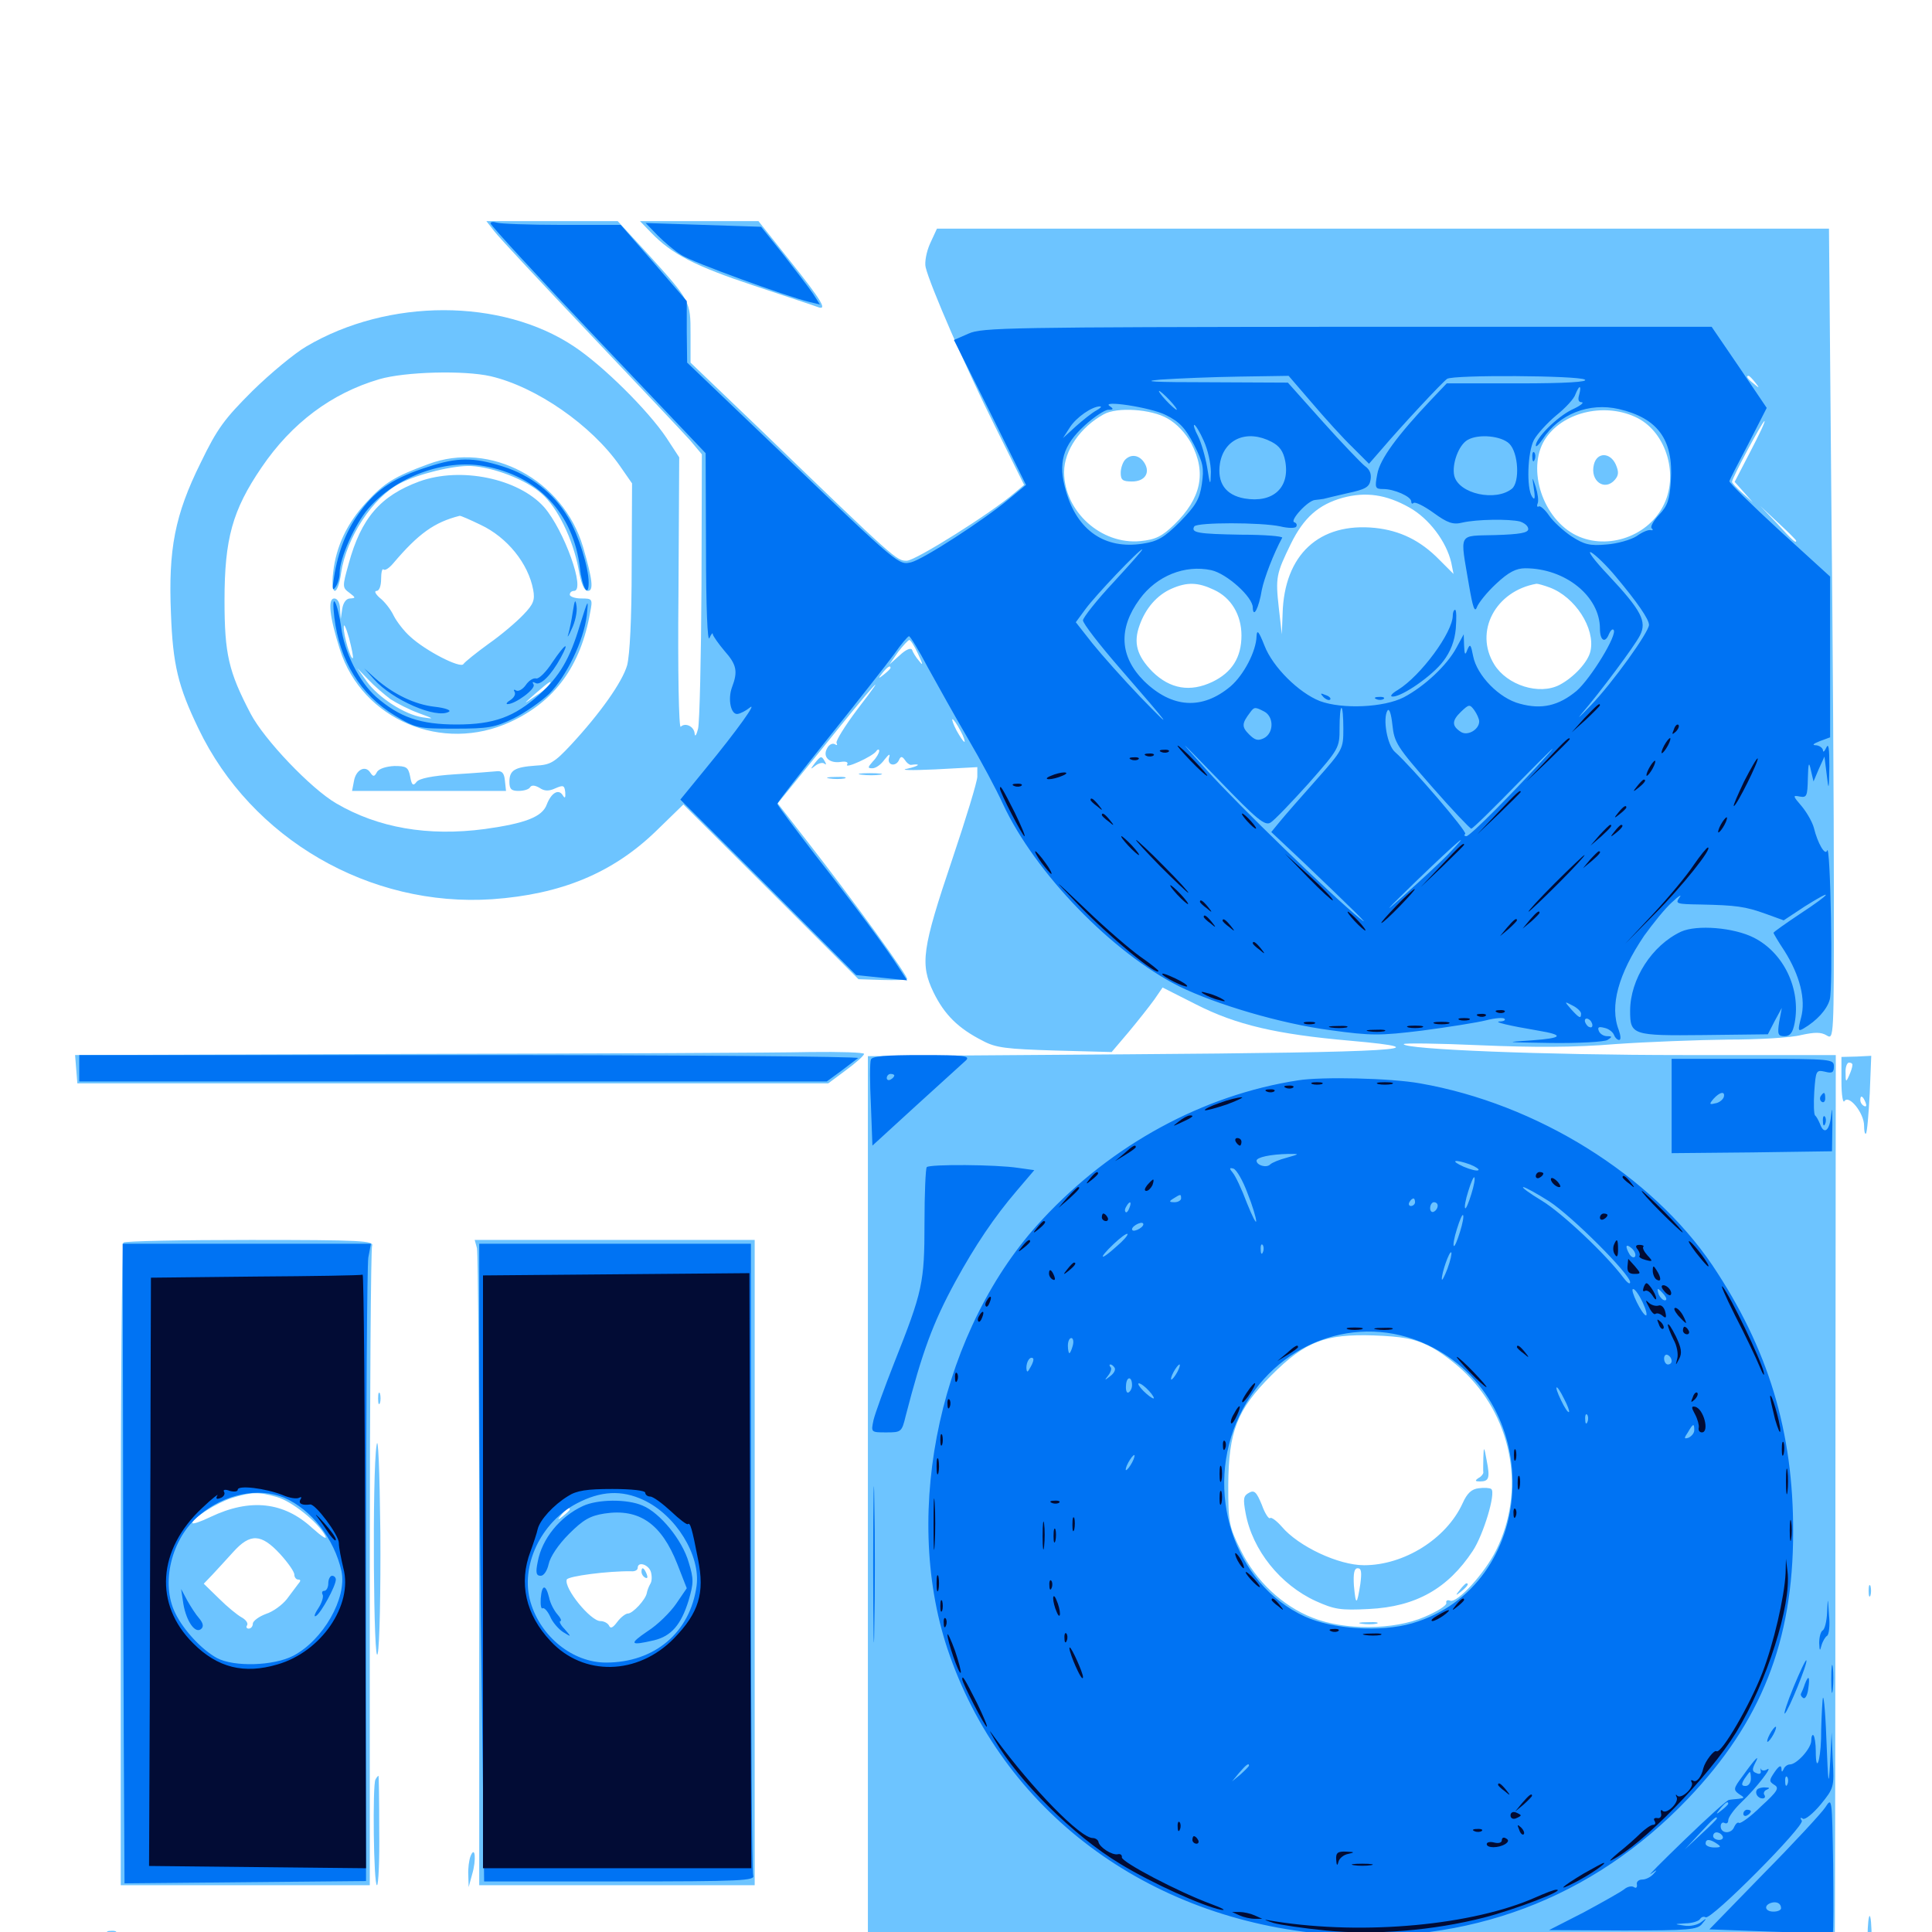 <svg xmlns="http://www.w3.org/2000/svg" viewBox="0 -1000 1000 1000">
	<path fill="#6dc4ff" d="M255.859 -880.273C258.203 -877.148 280.469 -853.32 305.469 -826.953C330.469 -800.586 353.711 -775.977 357.227 -772.07L363.281 -764.844L363.086 -696.875C362.891 -659.375 362.109 -626.172 361.328 -622.852C360.547 -619.727 359.766 -618.359 359.57 -620.117C359.375 -624.023 354.688 -626.172 352.344 -623.828C351.367 -622.852 350.781 -652.539 351.172 -692.578L351.562 -763.281L344.922 -773.438C335.352 -787.695 312.109 -810.742 297.07 -820.703C259.57 -845.703 200.977 -845.703 158.594 -820.703C152.539 -817.188 140.039 -806.836 130.664 -797.656C116.211 -783.203 112.5 -778.32 103.906 -760.547C90.43 -733.398 87.109 -715.625 88.477 -682.617C89.453 -655.859 92.188 -644.727 102.734 -622.852C130.078 -565.82 191.211 -530.273 254.883 -534.57C290.43 -537.109 316.992 -548.047 339.453 -569.727L353.711 -583.594L399.023 -538.477L444.336 -493.164L456.445 -492.773C463.281 -492.578 469.141 -492.773 469.531 -493.164C470.508 -494.141 441.992 -533.594 417.578 -564.844L402.539 -584.18L426.172 -613.281C452.344 -645.898 461.914 -656.445 443.75 -632.812C437.305 -624.219 432.422 -616.406 433.008 -615.43C433.594 -614.258 433.203 -614.062 432.031 -614.844C430.859 -615.43 429.102 -614.648 428.125 -612.695C425.586 -608.203 429.297 -604.688 435.352 -605.664C437.891 -606.055 439.258 -605.469 438.477 -604.297C436.914 -601.758 451.562 -608.398 453.516 -611.133C454.297 -612.305 455.078 -612.305 455.078 -611.328C455.078 -610.352 453.711 -607.812 451.758 -605.859C449.023 -602.734 449.023 -602.344 451.562 -602.344C453.32 -602.344 456.055 -604.297 457.812 -606.836C460.156 -609.766 460.938 -610.156 460.156 -607.812C458.984 -603.711 463.867 -602.93 465.43 -606.836C466.211 -608.594 466.992 -608.594 468.359 -606.641C469.336 -605.078 470.703 -604.102 471.484 -604.102C477.148 -604.883 475.781 -603.516 469.727 -602.148C465.234 -601.367 471.484 -601.172 483.984 -601.758L505.859 -602.93V-598.047C505.859 -595.508 500 -576.367 492.969 -555.469C477.148 -508.594 476.172 -500.977 483.203 -486.328C488.867 -474.805 495.898 -467.773 508.594 -461.328C515.43 -457.617 520.898 -457.031 546.094 -456.25L575.391 -455.469L584.18 -465.82C589.062 -471.68 594.922 -479.102 597.461 -482.617L601.758 -488.867L619.141 -480.078C639.844 -469.531 660.742 -464.648 698.828 -461.328C749.414 -456.836 722.656 -455.273 583.594 -454.297L449.219 -453.32V-218.359V16.797H699.219H949.219L949.609 12.305C949.805 9.961 950 -95.898 950 -222.852L950.195 -453.906H871.094C799.805 -453.906 726.562 -456.836 726.562 -459.57C726.562 -460.156 744.336 -459.961 766.016 -458.984C793.75 -457.812 814.844 -457.812 835.938 -459.57C852.539 -460.742 878.906 -461.719 894.531 -461.914C910.156 -461.914 927.148 -462.891 932.227 -464.258C939.453 -465.82 942.578 -465.82 945.508 -464.062C949.219 -461.719 949.219 -462.891 949.219 -536.523C949.219 -577.734 948.633 -672.266 947.852 -746.484L946.68 -881.641H715.82H484.961L481.445 -874.023C479.492 -869.727 478.516 -864.258 479.102 -861.719C481.25 -852.539 500 -809.375 514.844 -779.688L530.078 -749.023L525.195 -744.922C513.281 -734.57 473.828 -709.766 469.336 -709.766C464.062 -709.766 463.867 -709.766 394.141 -777.148L357.422 -812.305V-826.953C357.422 -844.141 357.422 -844.141 335.352 -868.555L319.727 -885.547H285.742H251.758ZM253.906 -805.273C277.539 -799.805 306.25 -779.883 320.898 -758.789L327.148 -749.805L326.953 -706.836C326.953 -679.492 325.977 -660.938 324.609 -655.664C322.07 -646.875 310.547 -630.664 295.508 -614.453C286.914 -605.273 284.961 -604.102 277.148 -603.711C266.406 -602.93 263.672 -601.367 263.672 -595.312C263.672 -591.602 264.648 -590.625 268.359 -590.625C271.094 -590.625 273.828 -591.406 274.414 -592.578C275.195 -593.75 276.953 -593.555 279.297 -592.188C281.836 -590.43 284.18 -590.43 287.5 -591.992C291.602 -593.75 292.188 -593.555 292.578 -589.844C292.773 -586.914 292.383 -586.523 291.211 -588.477C289.062 -591.797 285.352 -589.648 283.008 -583.594C280.664 -577.148 271.875 -573.828 250.977 -570.898C221.484 -566.992 195.703 -571.484 174.023 -584.18C160.938 -591.797 136.719 -617.188 129.688 -630.664C118.359 -652.344 116.211 -661.328 116.211 -689.258C116.211 -721.094 120.312 -735.938 135.352 -758.008C150.977 -781.055 171.68 -796.484 196.289 -803.711C209.57 -807.617 240.234 -808.398 253.906 -805.273ZM908.398 -802.148C910.938 -799.023 910.742 -798.828 907.812 -801.367C904.492 -803.906 903.516 -805.469 905.078 -805.469C905.469 -805.469 907.031 -803.906 908.398 -802.148ZM604.297 -783.398C609.18 -780.664 613.672 -775.781 616.602 -770.508C624.609 -755.273 621.68 -741.992 607.812 -728.516C601.367 -722.266 598.047 -720.703 590.234 -719.922C569.922 -717.969 550.781 -735.352 550.781 -755.664C550.781 -766.797 559.18 -778.906 571.289 -785.547C578.125 -789.453 595.898 -788.281 604.297 -783.398ZM847.656 -783.594C862.695 -775.781 869.141 -753.711 860.742 -737.891C852.148 -721.484 830.273 -714.844 814.453 -723.633C797.461 -733.203 790.039 -759.18 800.391 -773.633C809.961 -787.109 831.445 -791.797 847.656 -783.594ZM906.055 -766.406L897.852 -750.586L902.539 -745.312L907.227 -740.039L901.953 -744.727C898.828 -747.461 896.484 -750 896.484 -750.586C896.484 -752.539 912.305 -782.031 913.281 -782.031C913.867 -782.031 910.547 -775 906.055 -766.406ZM729.492 -737.305C739.648 -731.641 748.633 -719.727 751.172 -708.789L752.344 -702.93L744.922 -710.352C735.156 -720.312 724.609 -725.391 711.719 -726.758C682.812 -729.688 664.648 -712.891 663.867 -682.227L663.477 -671.68L661.914 -685.352C660.156 -701.172 660.547 -702.93 668.164 -718.555C674.805 -732.031 682.422 -738.867 695.117 -742.383C706.836 -745.508 717.383 -744.141 729.492 -737.305ZM929.688 -720.117C929.688 -718.555 927.93 -720.117 919.922 -728.906L911.133 -738.086L920.508 -729.297C925.586 -724.609 929.688 -720.508 929.688 -720.117ZM628.32 -694.727C637.305 -690.625 642.578 -681.641 642.578 -671.094C642.578 -659.766 637.695 -651.953 627.539 -647.07C616.016 -641.602 605.664 -643.359 596.484 -652.344C588.477 -660.547 586.523 -667.188 589.844 -676.367C592.969 -685.156 598.828 -691.992 606.445 -695.312C614.453 -698.828 620.117 -698.633 628.32 -694.727ZM802.148 -695.898C815.234 -691.016 825.781 -674.805 823.242 -663.086C822.07 -657.422 814.648 -649.414 807.227 -645.508C796.68 -640.039 780.078 -645.312 773.438 -656.055C762.891 -673.047 774.023 -694.141 795.312 -697.852C796.094 -697.852 799.023 -697.07 802.148 -695.898ZM475.195 -661.523C477.734 -656.055 477.93 -655.078 475.781 -657.812C474.023 -659.766 472.461 -662.5 472.07 -663.672C471.484 -664.844 468.945 -663.867 465.82 -660.938L460.352 -656.055L464.844 -662.5C467.383 -665.82 470.117 -668.75 470.703 -668.75C471.289 -668.75 473.438 -665.43 475.195 -661.523ZM460.938 -654.297C460.938 -653.906 459.375 -652.344 457.617 -650.977C454.492 -648.438 454.297 -648.633 456.836 -651.758C459.375 -654.883 460.938 -655.859 460.938 -654.297ZM497.07 -621.875C498.828 -618.75 499.609 -616.016 499.219 -616.016C498.633 -616.016 496.875 -618.75 495.117 -621.875C493.359 -625.195 492.578 -627.734 492.969 -627.734C493.555 -627.734 495.312 -625.195 497.07 -621.875ZM739.258 -303.516C744.727 -300.977 753.516 -294.336 758.984 -288.867C783.203 -264.648 789.453 -227.93 774.414 -197.656C768.555 -185.742 754.297 -170.117 750.586 -171.484C749.219 -172.07 748.242 -171.484 748.633 -170.312C748.828 -168.945 743.75 -165.82 737.305 -163.086C721.484 -156.25 695.898 -156.055 679.297 -162.695C663.867 -168.75 650 -181.641 642.188 -197.656C636.133 -209.961 635.742 -211.914 635.742 -231.25C635.938 -258.984 640.234 -270.312 658.008 -288.086C675.586 -305.664 685.742 -309.57 710.938 -308.789C725.586 -308.203 731.641 -307.227 739.258 -303.516ZM221.68 -759.766C204.102 -753.32 198.828 -750 189.648 -740.039C179.688 -729.297 174.023 -717.383 172.461 -703.906C170.898 -691.211 174.805 -690.82 176.562 -703.516C179.297 -721.68 192.969 -742.578 207.031 -749.805C216.406 -754.688 234.766 -759.18 243.75 -758.789C255.273 -758.203 272.266 -751.758 280.273 -744.531C288.477 -737.5 296.484 -721.094 299.414 -705.664C300.781 -697.852 302.344 -694.141 304.297 -694.141C307.422 -694.141 306.641 -700.195 301.758 -716.992C291.406 -751.758 253.711 -771.875 221.68 -759.766ZM216.992 -750.781C196.875 -743.359 186.914 -731.836 180.469 -708.203C177.148 -696.289 177.148 -695.898 180.859 -693.164C184.18 -690.625 184.18 -690.43 181.25 -690.234C179.297 -690.234 177.734 -688.281 177.148 -684.961L176.367 -679.492L175.977 -684.961C175.977 -688.086 174.609 -690.234 173.047 -690.234C169.531 -690.234 170.508 -680.859 175.977 -663.672C187.5 -627.539 228.906 -609.961 264.258 -626.367C287.109 -636.914 300.586 -655.273 305.469 -683.008C306.836 -690.039 306.641 -690.234 300.781 -690.234C297.656 -690.234 294.922 -691.211 294.922 -692.188C294.922 -693.359 295.898 -694.141 297.07 -694.141C303.32 -694.141 291.992 -725.586 281.641 -737.5C268.359 -752.344 238.477 -758.594 216.992 -750.781ZM248.828 -728.32C262.5 -721.875 273.438 -708.398 275.977 -694.727C276.953 -689.453 276.172 -687.305 270.898 -681.836C267.383 -678.125 259.375 -671.289 252.93 -666.797C246.484 -662.109 240.625 -657.422 239.844 -656.25C238.281 -653.906 220.312 -663.086 212.305 -670.508C209.18 -673.242 205.273 -678.32 203.711 -681.445C202.148 -684.766 198.828 -688.867 196.484 -690.625C194.336 -692.578 193.555 -694.141 194.922 -694.141C196.289 -694.141 197.266 -696.68 197.266 -700.391C197.266 -703.711 197.852 -705.859 198.438 -705.273C199.219 -704.492 201.367 -705.859 203.516 -708.398C216.602 -723.828 224.805 -729.688 237.891 -733.008C238.281 -733.203 243.164 -731.055 248.828 -728.32ZM182.617 -659.375C181.641 -658.203 177.734 -671.289 177.93 -675.391C177.93 -677.734 179.102 -675.195 180.664 -669.727C182.031 -664.453 183.008 -659.766 182.617 -659.375ZM202.148 -638.086C205.469 -635.938 211.914 -632.617 216.797 -630.859C224.805 -627.93 225 -627.734 218.75 -628.711C209.57 -630.078 195.898 -638.867 189.844 -647.266L184.961 -654.102L190.625 -648.242C193.75 -644.922 199.023 -640.43 202.148 -638.086ZM284.18 -645.312C283.594 -644.336 280.273 -641.602 276.758 -639.453C270.508 -635.156 270.508 -635.156 277.344 -641.211C284.57 -647.461 286.133 -648.438 284.18 -645.312ZM195.117 -600.391C193.75 -597.852 193.164 -597.852 191.602 -600.195C189.062 -604.102 184.18 -601.562 183.203 -595.703L182.227 -590.625H222.07H261.914L261.328 -596.094C260.938 -600 259.766 -601.172 256.836 -600.781C254.688 -600.586 245.117 -599.805 235.352 -599.219C223.633 -598.438 216.992 -597.07 215.625 -595.312C213.867 -592.969 213.086 -593.555 212.305 -598.047C211.328 -602.93 210.352 -603.516 204.102 -603.516C200 -603.32 196.094 -602.148 195.117 -600.391ZM582.422 -762.109C581.25 -760.938 580.078 -757.812 580.078 -755.273C580.078 -751.562 581.055 -750.781 585.938 -750.781C592.578 -750.781 595.508 -755.273 592.383 -760.352C589.844 -764.453 585.547 -765.234 582.422 -762.109ZM825 -759.57C822.852 -750.977 830.664 -745.508 835.938 -751.758C837.891 -754.102 837.891 -755.859 836.328 -759.57C833.398 -766.016 826.562 -766.016 825 -759.57ZM767.773 -245.508C767.773 -241.992 767.578 -238.477 767.773 -237.891C767.773 -237.109 766.797 -235.742 765.234 -234.961C763.281 -233.594 763.477 -233.203 766.016 -233.203C770.703 -233.203 771.289 -234.961 769.531 -243.945C768.164 -251.562 767.969 -251.562 767.773 -245.508ZM765.43 -229.688C761.719 -229.297 759.375 -227.148 757.031 -221.875C748.633 -203.516 726.758 -189.844 706.055 -189.844C692.773 -189.844 672.07 -199.609 663.477 -209.766C660.742 -212.891 658.008 -214.844 657.422 -214.258C656.836 -213.477 654.688 -216.602 653.125 -221.094C650.391 -227.734 649.219 -228.906 646.484 -227.344C643.555 -225.781 643.359 -224.219 644.727 -216.797C648.242 -197.656 662.695 -179.688 681.055 -171.289C690.625 -166.992 693.75 -166.406 708.594 -167.188C732.812 -168.359 749.414 -177.734 762.305 -197.266C767.773 -205.469 774.414 -227.344 771.875 -229.297C771.094 -229.883 768.164 -230.078 765.43 -229.688ZM704.102 -180.078C702.344 -168.945 701.758 -168.75 700.781 -179.297C700.391 -185.742 700.977 -188.281 702.734 -188.281C704.688 -188.281 704.883 -186.133 704.102 -180.078ZM755.664 -177.148C753.125 -174.023 753.32 -173.828 756.445 -176.367C759.57 -178.906 760.547 -180.469 758.984 -180.469C758.594 -180.469 757.031 -178.906 755.664 -177.148ZM704.688 -159.57C702.148 -159.961 703.711 -160.352 708.008 -160.352C712.305 -160.547 714.258 -160.156 712.5 -159.57C710.547 -159.18 707.031 -159.18 704.688 -159.57ZM337.109 -879.492C347.656 -868.555 359.57 -862.305 390.234 -852.148C407.227 -846.484 422.07 -841.602 423.438 -841.016C428.32 -839.258 425.391 -844.336 409.18 -864.648L392.578 -885.547H361.914H331.25ZM421.68 -604.883C419.336 -601.758 419.336 -601.562 422.07 -603.711C423.828 -605.078 425.977 -605.469 426.758 -604.688C427.734 -603.906 427.734 -604.492 426.953 -605.859C425.195 -608.984 424.805 -608.789 421.68 -604.883ZM445.898 -599.023C442.773 -599.414 444.922 -599.805 450.195 -599.805C455.664 -599.805 458.008 -599.414 455.664 -599.023C453.125 -598.633 448.828 -598.633 445.898 -599.023ZM429.297 -597.07C426.758 -597.461 428.32 -597.852 432.617 -597.852C436.914 -598.047 438.867 -597.656 437.109 -597.07C435.156 -596.68 431.641 -596.68 429.297 -597.07ZM215.234 -454.492L38.867 -453.906L39.453 -446.484L40.039 -439.258H234.375H428.711L437.891 -446.094C442.969 -449.805 447.07 -453.516 447.266 -454.492C447.266 -455.273 434.766 -455.664 419.531 -455.469C404.102 -455.078 312.305 -454.688 215.234 -454.492ZM953.125 -440.234C953.125 -433.203 953.906 -428.711 954.688 -430.078C957.031 -433.594 964.844 -423.828 964.844 -417.383C964.844 -414.648 965.234 -412.695 965.82 -413.281C966.406 -413.867 967.188 -423.047 967.773 -433.984L968.555 -453.516L960.938 -453.125L953.125 -452.93ZM958.789 -448.633C958.789 -447.656 958.008 -445.312 957.031 -443.164C955.469 -439.648 955.273 -439.844 955.273 -444.727C955.078 -447.656 956.055 -450 957.031 -450C958.203 -450 958.984 -449.414 958.789 -448.633ZM965.625 -429.297C966.211 -427.734 966.016 -426.953 964.844 -427.539C963.672 -428.125 962.891 -429.492 962.891 -430.664C962.891 -433.398 964.258 -432.812 965.625 -429.297ZM63.867 -356.836C63.086 -356.25 62.5 -281.055 62.5 -189.844V-24.219H126.953H191.406V-188.086C191.406 -278.32 191.992 -353.32 192.578 -355.078C193.75 -357.812 187.305 -358.203 129.492 -358.203C94.141 -358.203 64.453 -357.617 63.867 -356.836ZM143.164 -225.195C150.977 -223.047 164.648 -212.109 168.359 -205.078C169.531 -202.734 166.797 -204.492 161.523 -209.18C146.875 -222.656 129.492 -224.609 108.984 -214.844C103.711 -212.305 99.609 -210.938 99.609 -211.719C99.609 -214.258 112.109 -222.07 119.922 -224.609C130.078 -227.734 133.789 -227.93 143.164 -225.195ZM144.922 -195.703C149.023 -191.211 152.344 -186.523 152.344 -184.961C152.344 -183.594 153.32 -182.422 154.297 -182.422C155.859 -182.422 155.664 -181.641 154.297 -180.078C153.32 -178.711 150.586 -175.195 148.438 -172.266C146.094 -169.336 141.406 -165.82 137.695 -164.648C133.984 -163.281 130.859 -160.938 130.859 -159.57C130.859 -158.203 129.883 -157.031 128.711 -157.031C127.734 -157.031 127.148 -157.812 127.93 -158.789C128.516 -159.961 127.148 -161.719 125 -162.891C122.852 -164.062 117.578 -168.359 113.281 -172.656L105.469 -180.273L109.961 -184.961C112.305 -187.5 117.188 -192.773 120.703 -196.68C129.492 -206.445 135.156 -206.25 144.922 -195.703ZM246.875 -353.906C247.461 -351.367 248.047 -276.172 248.047 -186.914V-24.219H319.336H390.625V-191.211V-358.203H318.164H245.703ZM294.922 -218.75C294.922 -218.359 293.359 -216.797 291.602 -215.43C288.477 -212.891 288.281 -213.086 290.82 -216.211C293.359 -219.336 294.922 -220.312 294.922 -218.75ZM336.914 -186.328C337.5 -184.18 337.5 -181.445 336.523 -180.078C335.742 -178.711 334.961 -176.562 334.766 -175.391C334.18 -172.07 327.539 -164.844 325 -164.844C323.828 -164.844 321.289 -162.891 319.531 -160.547C317.188 -157.422 316.016 -156.836 315.234 -158.594C314.648 -159.766 312.695 -160.938 310.742 -160.938C305.664 -160.938 291.797 -177.93 293.359 -182.422C293.945 -184.18 314.844 -186.914 326.758 -186.719C328.516 -186.523 330.078 -187.305 330.078 -188.477C330.078 -191.992 335.742 -190.234 336.914 -186.328ZM332.031 -186.523C332.031 -185.352 332.812 -183.984 333.984 -183.398C335.156 -182.812 335.352 -183.594 334.766 -185.156C333.398 -188.672 332.031 -189.258 332.031 -186.523ZM195.703 -276.172C195.703 -273.438 196.094 -272.461 196.68 -273.828C197.07 -275 197.07 -277.344 196.68 -278.711C196.094 -279.883 195.703 -278.906 195.703 -276.172ZM194.922 -251.953C192.578 -237.695 193.359 -134.57 195.508 -144.141C196.484 -148.242 197.07 -176.367 196.875 -206.641C196.484 -240.234 195.703 -257.812 194.922 -251.953ZM967.188 -176.562C967.188 -173.828 967.578 -172.852 968.164 -174.219C968.555 -175.391 968.555 -177.734 968.164 -179.102C967.578 -180.273 967.188 -179.297 967.188 -176.562ZM194.336 -78.906C192.773 -76.367 193.359 -24.219 195.117 -24.219C195.898 -24.219 196.484 -36.914 196.289 -52.539C196.289 -68.164 196.094 -80.859 195.898 -80.859C195.703 -80.859 194.922 -80.078 194.336 -78.906ZM243.555 -39.258C242.773 -37.305 242.188 -32.812 242.383 -29.492L242.578 -23.242L244.336 -29.688C246.68 -37.5 245.898 -45.117 243.555 -39.258ZM966.602 3.516C966.406 10.352 966.016 14.258 965.43 12.305C965.039 10.547 963.672 9.375 962.695 10.156C961.719 10.742 961.523 12.109 962.109 13.281C963.086 14.648 962.5 15.039 960.742 14.453C959.18 13.867 956.25 14.062 954.102 15.039C951.367 16.016 952.734 16.602 959.57 16.602L968.75 16.797V4.102C968.75 -12.109 966.797 -12.5 966.602 3.516ZM56.25 0.586C54.688 0 55.273 -0.586 57.422 -0.586C59.57 -0.781 60.742 -0.195 59.961 0.391C59.375 0.977 57.617 1.172 56.25 0.586ZM60.156 14.258C52.344 14.062 58.594 13.672 74.219 13.672C89.844 13.672 96.094 14.062 88.477 14.258C80.664 14.648 67.773 14.648 60.156 14.258ZM208.594 14.258C196.484 14.062 206.25 13.672 230.469 13.672C254.688 13.672 264.453 14.062 252.539 14.258C240.43 14.648 220.508 14.648 208.594 14.258ZM47.461 20.312C40.039 20.898 39.062 21.484 39.062 25.781C39.062 28.906 40.039 30.469 41.602 29.883C42.773 29.492 43.945 27.93 43.945 26.367C43.945 22.461 49.805 21.875 53.32 25.586C57.422 29.492 58.594 29.297 58.594 24.805C58.594 19.922 57.617 19.531 47.461 20.312Z"/>
	<path fill="#0073f3" d="M253.906 -884.375C253.906 -883.398 278.906 -856.25 309.57 -824.023L365.234 -765.43L365.43 -715.625C365.43 -685.938 366.211 -667.383 367.188 -669.727C368.164 -671.875 368.945 -672.852 368.945 -671.68C369.141 -670.703 371.875 -666.797 375 -663.086C381.25 -656.055 382.031 -652.539 378.906 -644.336C376.562 -638.086 378.32 -629.883 381.836 -630.469C383.203 -630.664 385.938 -632.031 387.891 -633.594C392.578 -637.5 381.641 -622.07 365.234 -602.148L352.148 -586.133L397.656 -540.82L443.164 -495.312L456.25 -493.945L469.531 -492.578L465.82 -498.242C458.789 -509.375 442.188 -531.641 422.461 -556.836C411.523 -571.094 402.344 -583.203 402.344 -583.984C402.344 -584.57 414.453 -600.195 429.297 -618.75C444.141 -637.305 459.18 -656.445 462.891 -661.523C466.406 -666.602 469.922 -670.703 470.508 -670.703C471.094 -670.703 475.586 -663.477 480.273 -654.492C485.156 -645.703 494.336 -629.102 500.977 -617.773C507.617 -606.445 515.82 -591.211 519.141 -583.789C535.938 -547.852 575.781 -506.836 610.352 -489.453C629.492 -480.078 663.086 -470.117 688.477 -466.797C709.766 -463.867 714.062 -463.867 736.328 -466.602C749.609 -468.359 764.453 -470.703 769.141 -471.875C773.633 -473.047 778.125 -473.438 778.711 -472.656C779.492 -472.07 778.32 -471.289 776.172 -471.289C772.852 -471.094 780.859 -469.141 795.898 -466.602C809.961 -464.258 808.984 -462.695 792.969 -461.523C777.93 -460.547 778.711 -460.547 802.734 -460.156C817.188 -459.961 830.469 -460.742 832.031 -461.719C834.57 -463.281 834.57 -463.672 831.836 -463.672C830.078 -463.672 828.125 -464.844 827.539 -466.406C826.758 -468.359 827.539 -468.75 830.469 -467.969C832.617 -467.578 834.766 -465.82 835.352 -464.453C835.938 -462.891 837.109 -461.719 838.086 -461.719C839.062 -461.719 838.867 -464.062 837.891 -466.797C833.008 -479.297 837.695 -495.898 850.977 -515.625C855.469 -521.875 861.914 -529.883 865.43 -533.008C868.945 -536.328 870.703 -537.305 869.336 -535.547C866.992 -532.227 867.578 -532.031 880.078 -531.836C898.438 -531.445 903.32 -530.859 914.062 -526.953L923.242 -523.633L934.18 -530.859C950 -540.82 948.047 -537.695 931.641 -526.953C924.023 -521.875 917.969 -517.578 917.969 -517.188C917.969 -516.797 920.508 -512.5 923.633 -507.812C931.641 -495.117 934.766 -482.617 932.227 -473.242C930.469 -466.602 930.664 -466.016 933.398 -467.578C940.43 -471.68 945.703 -477.539 947.07 -482.617C948.828 -488.281 947.461 -564.453 945.703 -559.766C944.727 -556.836 940.82 -563.477 938.867 -571.484C938.086 -574.414 935.352 -579.297 932.617 -582.617C927.93 -588.086 927.734 -588.477 931.641 -587.695C935.156 -587.109 935.547 -587.891 935.742 -597.07C935.938 -605.273 936.328 -606.055 937.305 -601.367L938.672 -595.508L941.406 -601.953L944.336 -608.398L945.508 -599.023C946.484 -590.43 946.68 -590.82 946.875 -603.32C946.875 -612.5 946.484 -615.625 945.312 -613.086C944.336 -610.938 943.555 -610.352 943.555 -611.719C943.359 -612.891 941.797 -614.062 940.039 -614.258C937.695 -614.258 938.477 -615.039 941.992 -616.406L947.266 -618.359V-659.961V-701.562L920.898 -725.586C906.445 -738.867 894.727 -750.391 895.117 -750.977C895.312 -751.758 899.805 -760.547 905.078 -770.508L914.453 -788.867L900.195 -809.961L885.938 -830.859H697.461C523.047 -830.664 508.203 -830.469 501.367 -827.344L493.75 -824.023L512.5 -786.523L531.055 -749.023L521.875 -741.406C508.984 -730.664 477.93 -710.547 471.68 -708.984C465.234 -707.422 465.625 -706.836 404.688 -765.43L355.664 -812.305L355.469 -828.125V-844.141L338.477 -863.867L321.289 -883.594H290.625C273.828 -883.594 258.789 -884.18 257.031 -884.766C255.273 -885.352 253.906 -885.156 253.906 -884.375ZM679.102 -791.406C685.742 -783.594 695.117 -773.242 700 -768.555L708.594 -759.961L715.234 -767.578C725.195 -779.297 746.68 -802.344 749.023 -803.906C751.953 -806.055 816.992 -805.664 820.312 -803.516C822.266 -802.344 810.742 -801.562 786.133 -801.562H748.828L741.016 -793.359C723.047 -774.414 714.258 -762.305 712.891 -754.688C711.523 -747.461 711.719 -746.875 716.016 -746.875C721.68 -746.875 730.469 -742.969 730.469 -740.43C730.469 -739.258 731.055 -739.062 731.641 -739.648C732.422 -740.43 737.109 -738.086 741.992 -734.57C749.219 -729.297 752.148 -728.32 756.836 -729.492C764.453 -731.25 781.055 -731.445 786.719 -730.078C789.062 -729.297 791.016 -727.734 791.016 -726.172C791.016 -724.219 786.719 -723.438 774.023 -723.047C754.297 -722.461 755.664 -725 760.352 -697.07C762.305 -685.742 763.281 -682.617 764.453 -685.742C765.234 -687.891 769.727 -693.555 774.414 -697.852C780.859 -703.906 784.766 -705.859 789.453 -705.859C810.156 -705.859 828.125 -691.406 828.125 -674.609C828.125 -668.359 830.859 -666.797 832.812 -671.875C833.594 -673.633 834.57 -674.609 835.156 -674.023C837.5 -671.875 823.438 -648.828 816.016 -642.383C806.836 -634.766 798.047 -632.617 786.719 -635.742C775.977 -638.477 764.453 -650.391 762.5 -660.352C761.328 -666.406 760.938 -666.992 759.57 -663.867C758.398 -660.547 758.008 -660.938 757.812 -665.82L757.617 -671.68L753.906 -664.844C749.023 -655.664 737.305 -644.727 726.562 -639.062C716.211 -633.789 694.922 -632.812 683.203 -637.109C672.266 -641.406 658.789 -654.688 654.492 -665.82C651.562 -673.242 650.586 -674.414 650.391 -670.703C650.195 -662.891 643.75 -650.586 636.914 -644.727C622.266 -632.422 606.641 -633.398 592.188 -647.461C579.492 -660.156 578.711 -674.609 589.844 -689.844C598.633 -701.953 613.281 -707.812 626.953 -704.883C634.961 -703.125 648.438 -691.016 648.438 -685.547C648.633 -679.688 651.562 -685.156 653.125 -694.727C654.297 -700.586 659.18 -713.477 663.672 -721.68C663.867 -722.461 654.492 -723.242 642.383 -723.242C620.117 -723.633 616.211 -724.219 618.164 -727.539C619.727 -729.688 652.734 -729.688 662.695 -727.539C666.602 -726.562 670.312 -726.562 670.898 -727.344C671.484 -728.32 671.094 -729.297 669.922 -729.688C667.383 -730.469 676.953 -741.016 680.664 -741.211C682.227 -741.406 684.18 -741.602 685.156 -741.797C685.938 -741.992 691.406 -743.359 697.461 -744.727C706.641 -746.68 708.789 -747.852 709.375 -751.562C709.961 -754.688 708.984 -757.031 706.445 -758.789C704.492 -760.352 694.531 -770.703 684.57 -781.836L666.602 -801.953L625.781 -802.148C597.461 -802.148 589.844 -802.539 600.586 -803.516C609.18 -804.102 627.734 -804.883 641.602 -805.078L666.992 -805.469ZM583.398 -800.391C584.18 -800.977 583.008 -801.562 580.859 -801.367C578.711 -801.367 578.125 -800.781 579.688 -800.195C581.055 -799.609 582.812 -799.805 583.398 -800.391ZM817.383 -795.703C816.602 -793.164 816.992 -791.797 818.75 -791.797C820.117 -791.602 817.773 -789.844 813.477 -787.891C805.664 -783.984 794.922 -773.242 794.922 -769.336C794.922 -768.359 796.484 -769.727 798.438 -772.656C807.031 -785.742 822.461 -791.797 837.891 -788.281C858.008 -783.594 866.211 -772.461 864.844 -751.367C864.258 -741.406 863.086 -738.086 858.789 -733.594C855.859 -730.469 854.102 -727.344 854.883 -726.562C855.859 -725.781 855.469 -725.391 854.492 -725.586C853.32 -725.977 850 -724.609 847.07 -722.461C843.945 -720.508 836.914 -718.555 831.445 -718.164C822.852 -717.383 819.922 -718.164 813.281 -722.461C808.984 -725.391 803.711 -730.273 801.758 -733.203C799.609 -736.328 797.266 -738.281 796.484 -737.891C795.703 -737.305 795.312 -738.086 795.898 -739.453C796.484 -740.82 795.898 -744.727 794.922 -747.852C792.969 -753.711 792.969 -753.711 793.945 -746.875C794.727 -741.992 794.336 -740.82 792.969 -742.969C790.039 -747.461 790.625 -765.82 793.945 -772.266C795.508 -775.195 800.781 -781.055 805.469 -784.961C810.352 -788.867 814.844 -793.75 815.43 -795.898C816.211 -797.852 817.188 -799.609 817.578 -799.609C818.164 -799.609 817.969 -797.852 817.383 -795.703ZM605.469 -792.773C608.008 -790.039 609.57 -787.891 608.984 -787.891C608.594 -787.891 606.055 -790.039 603.516 -792.773C600.977 -795.508 599.414 -797.656 600 -797.656C600.391 -797.656 602.93 -795.508 605.469 -792.773ZM603.516 -785.156C610.547 -781.641 613.477 -778.516 617.969 -769.922C622.852 -760.352 623.242 -757.617 622.07 -749.414C620.898 -741.602 618.945 -738.281 610.742 -729.883C602.344 -721.484 599.023 -719.727 591.211 -718.555C571.875 -715.625 557.617 -725.391 551.758 -745.703C547.461 -760.352 550 -769.336 561.523 -779.883C566.211 -784.18 571.875 -787.891 573.633 -787.891C576.172 -787.891 576.562 -788.281 574.609 -789.648C568.75 -793.164 595.508 -789.258 603.516 -785.156ZM567.383 -787.5C565.234 -786.328 560.547 -782.617 556.836 -779.297L550.195 -773.242L553.711 -778.711C557.031 -783.984 565.234 -789.648 569.336 -789.648C570.508 -789.648 569.531 -788.672 567.383 -787.5ZM623.047 -771.875C625.195 -767.188 626.758 -759.961 626.758 -755.664C626.562 -748.242 626.367 -748.242 624.805 -758.203C623.828 -763.867 621.68 -771.094 620.117 -774.219C618.359 -777.539 617.578 -780.078 618.164 -780.078C618.75 -780.078 621.094 -776.367 623.047 -771.875ZM658.203 -771.289C662.305 -769.141 664.258 -766.406 665.234 -761.328C667.773 -747.656 658.984 -739.453 644.141 -741.992C634.375 -743.75 629.883 -750 631.445 -760.156C633.594 -772.852 645.508 -777.93 658.203 -771.289ZM781.25 -770.312C785.938 -765.625 786.719 -750.586 782.617 -747.07C774.219 -740.234 755.078 -744.336 752.734 -753.711C751.367 -759.57 754.883 -769.531 759.57 -772.266C765.234 -775.586 777.148 -774.414 781.25 -770.312ZM576.367 -698.633C567.578 -689.258 560.547 -680.273 560.547 -678.906C560.547 -677.344 568.945 -666.406 579.492 -654.297C606.641 -623.047 608.398 -620.508 590.234 -639.258C581.445 -648.438 570.312 -660.938 565.43 -666.992L556.836 -677.93L561.719 -684.57C566.797 -691.602 589.648 -715.625 591.211 -715.625C591.797 -715.625 584.961 -708.008 576.367 -698.633ZM836.328 -701.562C847.461 -688.281 853.516 -679.492 853.516 -676.562C853.516 -672.852 834.57 -646.484 823.633 -635.156C817.969 -629.297 815.82 -627.148 818.555 -630.469C828.125 -641.602 846.094 -665.625 848.828 -671.094C852.539 -678.32 849.609 -683.984 832.422 -702.344C825.195 -709.961 821.289 -715.234 823.633 -714.062C825.977 -712.695 831.641 -707.227 836.328 -701.562ZM765.625 -626.562C765.625 -622.461 759.766 -618.945 756.25 -621.094C751.367 -624.219 751.367 -626.953 756.25 -631.641C760.352 -635.547 760.742 -635.547 763.086 -632.422C764.453 -630.469 765.625 -627.93 765.625 -626.562ZM654.492 -631.641C659.375 -628.906 659.375 -620.703 654.297 -617.969C651.172 -616.406 649.609 -616.797 646.484 -619.922C642.578 -623.828 642.773 -625.586 647.07 -631.25C649.219 -634.18 649.609 -634.18 654.492 -631.641ZM695.312 -622.852C695.312 -612.305 695.117 -611.914 681.25 -596.289C673.438 -587.5 665.039 -577.93 662.5 -574.805L658.008 -569.336L674.219 -554.102C700.195 -529.297 710.352 -519.336 704.102 -524.414C689.062 -536.523 640.625 -583.594 624.805 -601.172C608.594 -619.141 608.984 -618.75 630.664 -596.484C650.781 -575.586 654.688 -572.461 657.617 -574.219C659.57 -575.391 668.359 -584.57 677.344 -594.531C693.164 -612.5 693.359 -612.891 693.359 -623.242C693.359 -628.906 693.75 -633.594 694.336 -633.594C694.922 -633.594 695.312 -628.711 695.312 -622.852ZM741.016 -592.969C751.562 -580.859 760.938 -571.094 761.523 -571.094C762.109 -570.898 773.633 -582.227 787.109 -596.094C800.586 -609.766 807.227 -616.211 801.758 -610.156C783.984 -590.43 760.938 -567.188 758.984 -567.188C758.008 -567.188 757.617 -567.773 758.398 -568.359C759.57 -569.531 730.664 -603.125 722.07 -610.742C717.969 -614.258 715.625 -628.125 718.164 -632.227C719.141 -633.594 720.117 -630.273 720.703 -624.805C721.68 -615.625 723.047 -613.477 741.016 -592.969ZM749.023 -557.227C744.727 -552.93 734.18 -543.164 725.586 -535.547C715.039 -526.172 717.383 -528.711 732.422 -543.359C754.883 -565.039 763.477 -572.266 749.023 -557.227ZM818.359 -475.391C818.359 -472.461 817.383 -473.047 813.281 -477.539C809.57 -481.836 809.57 -481.836 814.062 -479.492C816.406 -478.32 818.359 -476.367 818.359 -475.391ZM824.219 -469.336C824.219 -468.164 823.438 -467.969 822.266 -468.555C821.289 -469.141 820.312 -470.703 820.312 -471.68C820.312 -472.852 821.289 -473.047 822.266 -472.461C823.438 -471.875 824.219 -470.312 824.219 -469.336ZM751.953 -681.445C751.953 -672.656 735.352 -650.195 723.633 -642.969C720.312 -641.016 719.141 -639.453 720.898 -639.453C725.781 -639.453 741.406 -650.195 747.07 -657.812C750.781 -662.695 752.93 -668.164 753.516 -674.609C753.906 -680.078 753.906 -684.375 753.125 -684.375C752.539 -684.375 751.953 -683.008 751.953 -681.445ZM684.961 -639.258C686.328 -637.891 687.891 -637.305 688.477 -637.891C689.062 -638.477 688.086 -639.648 686.133 -640.234C683.398 -641.406 683.203 -641.211 684.961 -639.258ZM712.5 -638.086C710.938 -638.672 711.523 -639.258 713.672 -639.258C715.82 -639.453 716.992 -638.867 716.211 -638.281C715.625 -637.695 713.867 -637.5 712.5 -638.086ZM793.164 -763.281C793.164 -761.133 793.75 -760.547 794.336 -762.109C794.922 -763.477 794.727 -765.234 794.141 -765.82C793.555 -766.602 792.969 -765.43 793.164 -763.281ZM340.43 -878.125C343.945 -874.609 349.414 -869.922 352.734 -867.969C358.398 -864.258 406.836 -846.68 418.75 -843.75L424.414 -842.383L420.898 -847.852C418.945 -850.781 411.914 -859.961 405.664 -867.969L393.945 -882.617L364.062 -883.594L334.18 -884.57ZM221.68 -758.398C204.492 -752.93 195.312 -747.07 187.109 -736.133C179.492 -726.172 175 -714.844 172.852 -700.977C171.875 -695.117 172.07 -693.945 173.633 -696.094C174.805 -697.656 175.781 -700.977 175.781 -703.32C175.781 -711.133 183.594 -728.516 190.625 -736.719C204.688 -753.125 229.883 -762.5 250.391 -758.789C278.32 -753.906 296.875 -734.18 300.195 -705.859C301.367 -695.703 304.688 -690.234 304.688 -698.438C304.688 -706.25 299.414 -723.242 294.141 -732.031C286.719 -744.727 274.609 -754.102 260.156 -758.594C244.727 -763.477 236.719 -763.281 221.68 -758.398ZM173.047 -680.469C175.781 -658.008 186.523 -640.43 204.297 -629.688C215.234 -623.047 216.406 -622.852 235.352 -622.852C252.734 -622.852 256.055 -623.438 265.82 -628.125C271.68 -631.055 280.078 -636.914 284.18 -640.82C293.164 -649.805 302.148 -668.359 303.711 -681.445C304.688 -690.625 304.492 -690.234 300.195 -676.562C294.922 -658.789 289.648 -650 279.102 -640.43C266.211 -628.906 255.664 -625 236.328 -625C217.578 -625 206.836 -628.711 194.727 -639.258C185.938 -647.07 178.125 -662.5 176.562 -675.586C175.781 -681.055 174.414 -686.719 173.438 -688.281C172.461 -690.039 172.266 -687.109 173.047 -680.469ZM296.484 -683.398C295.898 -679.102 294.727 -673.828 294.141 -671.68C293.359 -669.531 294.336 -670.703 295.898 -674.414C297.656 -677.93 298.828 -683.203 298.438 -686.133C297.852 -690.234 297.461 -689.648 296.484 -683.398ZM285.938 -657.227C282.812 -652.344 278.906 -648.438 277.539 -648.828C275.977 -649.219 273.633 -647.656 272.07 -645.312C270.508 -643.164 268.359 -641.992 267.188 -642.578C266.016 -643.359 265.625 -642.969 266.406 -641.797C266.992 -640.625 266.016 -638.867 264.258 -637.695C262.305 -636.523 261.719 -635.547 262.695 -635.547C266.797 -635.547 277.539 -643.555 276.172 -645.703C275.391 -647.07 275.586 -647.266 277.148 -646.484C279.688 -644.922 285.352 -650.586 290.234 -659.57C295.117 -668.555 292.578 -666.992 285.938 -657.227ZM193.359 -648.633C202.93 -637.695 225.977 -627.734 232.422 -631.641C233.594 -632.422 230.273 -633.594 225 -634.18C214.648 -635.352 203.711 -640.625 194.336 -648.828L188.477 -654.102ZM870.117 -517.773C855.078 -510.742 843.75 -493.164 843.75 -476.758C843.75 -464.258 844.922 -463.867 881.836 -464.258L915.039 -464.648L918.555 -471.484L922.266 -478.32L920.898 -471.094C919.922 -464.648 920.312 -463.672 923.633 -463.672C926.562 -463.672 927.93 -465.43 928.906 -470.508C932.227 -488.086 923.242 -506.836 907.812 -514.648C897.461 -519.922 878.32 -521.484 870.117 -517.773ZM41.016 -447.07V-440.234H234.57H427.93L435.156 -445.508C439.062 -448.438 443.164 -451.562 444.141 -452.344C445.312 -453.125 354.883 -453.906 243.555 -453.906H41.016ZM450.781 -451.562C450.195 -450.195 450.195 -439.648 450.781 -428.125L451.562 -407.031L474.414 -427.93C486.914 -439.258 498.438 -449.805 500 -451.172C502.344 -453.516 498.828 -453.906 477.148 -453.906C458.398 -453.906 451.367 -453.32 450.781 -451.562ZM462.891 -443.359C462.891 -442.773 462.109 -441.797 460.938 -441.211C459.961 -440.625 458.984 -441.016 458.984 -441.992C458.984 -443.164 459.961 -444.141 460.938 -444.141C462.109 -444.141 462.891 -443.75 462.891 -443.359ZM865.234 -427.539V-403.125L906.836 -403.516L948.242 -404.102L948.438 -417.773C948.438 -425.391 948.242 -427.734 947.852 -423.242C947.07 -414.648 944.141 -412.305 941.992 -418.359C941.211 -420.117 940.234 -422.07 939.453 -422.656C938.867 -423.242 938.672 -428.711 939.062 -434.961C939.844 -445.898 940.039 -446.289 944.531 -445.312C948.242 -444.336 949.219 -444.727 949.219 -448.047C949.219 -451.758 948.047 -451.953 907.227 -451.953H865.234ZM892.188 -432.031C891.602 -430.664 889.648 -429.102 887.695 -428.906C884.766 -428.125 884.57 -428.516 886.914 -431.25C890.234 -434.961 893.164 -435.352 892.188 -432.031ZM671.875 -440.82C622.656 -433.203 575.586 -407.617 539.648 -368.945C487.305 -313.086 466.406 -218.555 490.43 -146.484C518.359 -62.891 593.75 -6.445 687.305 1.172C759.766 7.031 824.219 -17.188 873.633 -68.945C911.523 -108.594 928.125 -150.391 928.125 -206.836C928.32 -258.984 915.234 -301.953 886.328 -345.117C854.688 -391.797 795.508 -428.711 734.961 -439.258C719.727 -441.992 684.18 -442.773 671.875 -440.82ZM683.203 -403.711C684.961 -404.297 683.398 -404.688 679.688 -404.688C675.977 -404.688 674.414 -404.297 676.367 -403.711C678.125 -403.32 681.25 -403.32 683.203 -403.711ZM714.258 -403.906C715.039 -404.492 713.867 -405.078 711.719 -404.883C709.57 -404.883 708.984 -404.297 710.547 -403.711C711.914 -403.125 713.672 -403.32 714.258 -403.906ZM725.977 -403.906C726.758 -404.492 725.586 -405.078 723.438 -404.883C721.289 -404.883 720.703 -404.297 722.266 -403.711C723.633 -403.125 725.391 -403.32 725.977 -403.906ZM666.016 -400.781C662.305 -399.805 658.398 -398.242 657.422 -397.266C655.469 -395.312 650.391 -396.875 650.391 -399.219C650.391 -400.977 657.422 -402.539 666.992 -402.734C672.852 -402.734 672.852 -402.734 666.016 -400.781ZM740.82 -401.758C741.992 -402.344 740.625 -402.734 737.305 -402.734C734.18 -402.734 733.008 -402.344 734.961 -401.758C736.719 -401.367 739.453 -401.367 740.82 -401.758ZM749.414 -400C750.195 -400.586 749.023 -401.172 746.875 -400.977C744.727 -400.977 744.141 -400.391 745.703 -399.805C747.07 -399.219 748.828 -399.414 749.414 -400ZM760.938 -397.266C763.867 -396.094 765.82 -394.727 765.234 -394.336C764.648 -393.75 761.328 -394.531 757.617 -396.094C750.195 -399.414 752.734 -400.195 760.938 -397.266ZM645.703 -382.422C648.242 -376.172 650.195 -369.531 650.195 -367.969C650.195 -366.406 648.047 -370.703 645.312 -377.539C642.773 -384.375 639.453 -391.406 638.086 -392.969C636.133 -395.312 636.328 -395.703 638.477 -395.117C640.039 -394.531 643.359 -388.867 645.703 -382.422ZM632.031 -390.43C633.984 -391.992 634.961 -393.164 633.789 -393.164C630.664 -392.969 617.188 -386.328 614.648 -383.594C612.695 -381.641 613.086 -381.641 616.406 -383.203C618.75 -384.375 621.094 -384.766 621.875 -384.18C622.461 -383.594 623.047 -383.984 623.047 -385.156C623.047 -386.523 624.219 -387.5 625.586 -387.5C626.953 -387.5 629.883 -388.867 632.031 -390.43ZM728.516 -391.406C728.516 -392.578 728.125 -393.359 727.734 -393.359C727.148 -393.359 726.172 -392.578 725.586 -391.406C725 -390.43 725.391 -389.453 726.367 -389.453C727.539 -389.453 728.516 -390.43 728.516 -391.406ZM745.312 -386.328C745.898 -389.258 746.094 -391.992 745.508 -392.578C745.117 -393.164 743.945 -391.211 743.359 -388.281C742.578 -385.547 742.383 -382.617 742.969 -382.227C743.555 -381.641 744.531 -383.594 745.312 -386.328ZM761.523 -381.836C760.156 -377.344 758.789 -374.219 758.398 -374.609C757.812 -375 758.594 -379.102 759.961 -383.398C761.328 -387.891 762.695 -391.016 763.086 -390.625C763.672 -390.234 762.891 -386.133 761.523 -381.836ZM800.781 -389.453C800.781 -390.625 800.391 -391.406 800 -391.406C799.414 -391.406 798.438 -390.625 797.852 -389.453C797.266 -388.477 797.656 -387.5 798.633 -387.5C799.805 -387.5 800.781 -388.477 800.781 -389.453ZM785.156 -386.719C785.156 -388.281 779.492 -387.5 778.516 -385.742C777.734 -384.766 779.102 -384.375 781.25 -384.961C783.398 -385.547 785.156 -386.328 785.156 -386.719ZM801.953 -378.125C813.867 -370.312 843.75 -340.43 843.75 -336.328C843.75 -334.961 842.188 -336.133 840.43 -338.477C831.445 -350.586 808.398 -372.266 798.047 -378.516C791.602 -382.422 787.305 -385.547 788.477 -385.547C789.453 -385.547 795.508 -382.227 801.953 -378.125ZM611.328 -379.688C611.328 -378.711 609.766 -377.734 608.008 -377.734C605.078 -377.734 604.883 -378.125 607.422 -379.688C611.133 -382.031 611.328 -382.031 611.328 -379.688ZM732.422 -377.734C732.422 -376.758 731.445 -375.781 730.273 -375.781C729.297 -375.781 728.906 -376.758 729.492 -377.734C730.078 -378.906 731.055 -379.688 731.641 -379.688C732.031 -379.688 732.422 -378.906 732.422 -377.734ZM584.57 -374.805C583.984 -373.047 583.008 -372.07 582.617 -372.656C582.031 -373.242 582.227 -374.414 583.008 -375.586C584.766 -378.711 585.938 -378.125 584.57 -374.805ZM744.141 -375.977C744.141 -374.805 743.359 -373.438 742.188 -372.852C741.211 -372.266 740.234 -373.047 740.234 -374.609C740.234 -376.367 741.211 -377.734 742.188 -377.734C743.359 -377.734 744.141 -376.953 744.141 -375.977ZM603.516 -374.219C603.516 -375.977 603.711 -376.172 598.242 -373.438C592.188 -370.508 592.578 -367.578 598.633 -370.312C601.367 -371.484 603.516 -373.242 603.516 -374.219ZM786.133 -371.875C787.695 -374.219 786.914 -374.219 783.203 -371.875C781.445 -370.703 781.25 -369.922 782.617 -369.922C783.789 -369.922 785.547 -370.898 786.133 -371.875ZM755.664 -362.305C754.297 -357.812 752.93 -354.688 752.539 -355.078C751.953 -355.469 752.734 -359.57 754.102 -363.867C755.469 -368.359 756.836 -371.484 757.227 -371.094C757.812 -370.703 757.031 -366.602 755.664 -362.305ZM589.844 -364.062C588.281 -363.086 586.523 -362.695 586.133 -363.281C585.547 -363.867 586.328 -365.039 587.891 -366.016C589.453 -366.992 591.211 -367.383 591.602 -366.797C592.188 -366.211 591.406 -365.039 589.844 -364.062ZM651.758 -359.766C652.344 -361.133 652.148 -362.891 651.562 -363.477C650.977 -364.258 650.391 -363.086 650.586 -360.938C650.586 -358.789 651.172 -358.203 651.758 -359.766ZM837.891 -361.133C835.156 -364.453 833.984 -364.844 833.984 -362.305C833.984 -361.328 835.352 -359.961 837.109 -359.375C839.844 -358.398 840.039 -358.594 837.891 -361.133ZM577.734 -354.688C569.336 -347.07 568.164 -348.242 576.367 -356.055C579.883 -359.375 583.008 -361.719 583.594 -361.328C583.984 -360.742 581.445 -357.812 577.734 -354.688ZM614.258 -360.156C613.672 -361.328 612.695 -362.109 612.109 -362.109C611.719 -362.109 611.328 -361.328 611.328 -360.156C611.328 -359.18 612.305 -358.203 613.477 -358.203C614.453 -358.203 614.844 -359.18 614.258 -360.156ZM653.711 -351.953C653.125 -350.391 652.539 -350.977 652.539 -353.125C652.344 -355.273 652.93 -356.445 653.516 -355.664C654.102 -355.078 654.297 -353.32 653.711 -351.953ZM846.289 -349.609C845.703 -348.828 844.531 -349.219 843.555 -350.586C841.016 -354.883 841.406 -356.641 844.531 -353.906C846.094 -352.539 846.875 -350.586 846.289 -349.609ZM749.219 -343.359C747.656 -339.258 746.289 -336.719 746.289 -337.891C746.094 -340.82 750.195 -352.734 751.172 -351.758C751.562 -351.367 750.781 -347.656 749.219 -343.359ZM658.008 -339.648C657.812 -343.359 654.492 -349.609 654.492 -346.484C654.492 -344.922 655.273 -342.188 656.25 -340.625C657.227 -339.062 658.008 -338.672 658.008 -339.648ZM850.977 -344.141C851.562 -345.508 851.367 -347.266 850.781 -347.852C850.195 -348.633 849.609 -347.461 849.805 -345.312C849.805 -343.164 850.391 -342.578 850.977 -344.141ZM564.453 -341.602C566.992 -344.336 568.164 -346.484 567.188 -346.484C565.039 -346.484 558.008 -338.672 559.18 -337.5C559.57 -337.109 561.914 -338.867 564.453 -341.602ZM765.039 -342.188C765.625 -343.555 765.43 -345.312 764.844 -345.898C764.258 -346.68 763.672 -345.508 763.867 -343.359C763.867 -341.211 764.453 -340.625 765.039 -342.188ZM550.781 -341.797C550.781 -342.188 550 -342.578 548.828 -342.578C547.852 -342.578 546.875 -341.602 546.875 -340.43C546.875 -339.453 547.852 -339.062 548.828 -339.648C550 -340.234 550.781 -341.211 550.781 -341.797ZM855.078 -335.742C855.664 -336.328 855.078 -337.891 853.711 -339.258C851.758 -341.016 851.562 -340.82 852.734 -338.086C853.32 -336.133 854.492 -335.156 855.078 -335.742ZM696.68 -337.5C697.461 -338.086 696.289 -338.672 694.141 -338.477C691.992 -338.477 691.406 -337.891 692.969 -337.305C694.336 -336.719 696.094 -336.914 696.68 -337.5ZM576.172 -334.961C576.172 -337.5 575 -337.109 572.266 -333.789C570.117 -331.25 570.312 -331.055 573.047 -332.031C574.805 -332.617 576.172 -333.984 576.172 -334.961ZM595.703 -335.938C595.703 -337.5 591.992 -336.719 590.82 -334.766C590.234 -333.594 591.016 -333.398 592.578 -333.984C594.336 -334.57 595.703 -335.547 595.703 -335.938ZM729.883 -335.547C730.664 -336.133 729.492 -336.719 727.344 -336.523C725.195 -336.523 724.609 -335.938 726.172 -335.352C727.539 -334.766 729.297 -334.961 729.883 -335.547ZM558.594 -332.812C558.594 -333.984 557.812 -334.766 556.641 -334.766C555.664 -334.766 554.688 -333.984 554.688 -332.812C554.688 -331.836 555.664 -330.859 556.641 -330.859C557.812 -330.859 558.594 -331.836 558.594 -332.812ZM746.094 -333.203C746.094 -333.984 743.555 -334.766 740.234 -334.766C737.109 -334.766 734.375 -334.375 734.375 -333.984C734.375 -333.594 737.109 -332.812 740.234 -332.422C743.555 -331.836 746.094 -332.227 746.094 -333.203ZM850.195 -325.977C851.953 -322.266 852.734 -319.141 851.953 -319.141C850 -319.336 843.359 -332.812 845.312 -332.812C846.289 -332.812 848.438 -329.688 850.195 -325.977ZM861.328 -329.883C862.695 -328.125 862.891 -326.953 861.719 -326.953C860.742 -326.953 859.375 -328.32 858.594 -329.883C858.008 -331.445 857.812 -332.812 858.203 -332.812C858.594 -332.812 859.961 -331.445 861.328 -329.883ZM539.062 -326.953C539.062 -328.125 538.672 -328.906 538.281 -328.906C537.695 -328.906 536.719 -328.125 536.133 -326.953C535.547 -325.977 535.938 -325 536.914 -325C538.086 -325 539.062 -325.977 539.062 -326.953ZM554.688 -327.148C554.688 -330.078 551.172 -329.102 550 -325.781C548.242 -321.094 548.633 -320.312 551.758 -323.047C553.32 -324.414 554.688 -326.172 554.688 -327.148ZM568.359 -322.852C568.359 -323.828 567.578 -325.391 566.406 -325.977C565.43 -326.562 564.453 -326.367 564.453 -325.195C564.453 -324.219 565.43 -322.656 566.406 -322.07C567.578 -321.484 568.359 -321.68 568.359 -322.852ZM780.664 -312.695C778.906 -314.844 772.656 -318.945 766.992 -321.875C756.25 -327.344 757.617 -326.367 774.023 -315.43C779.883 -311.719 782.617 -310.547 780.664 -312.695ZM867.188 -318.164C867.188 -319.336 866.211 -321.484 865.234 -323.047C864.258 -324.609 863.281 -325.195 863.281 -324.023C863.281 -323.047 864.258 -320.703 865.234 -319.141C866.211 -317.578 867.188 -317.188 867.188 -318.164ZM580.078 -321.094C580.078 -322.266 579.688 -323.047 579.297 -323.047C578.711 -323.047 577.734 -322.266 577.148 -321.094C576.562 -320.117 576.953 -319.141 577.93 -319.141C579.102 -319.141 580.078 -320.117 580.078 -321.094ZM636.719 -320.508C636.719 -322.07 635.156 -320.703 630.664 -315.82L625.977 -310.352L631.445 -315.039C634.375 -317.773 636.719 -320.117 636.719 -320.508ZM535.156 -318.359C535.156 -318.75 534.375 -319.141 533.203 -319.141C532.227 -319.141 531.25 -318.164 531.25 -316.992C531.25 -316.016 532.227 -315.625 533.203 -316.211C534.375 -316.797 535.156 -317.773 535.156 -318.359ZM563.477 -317.188C562.891 -318.359 561.328 -319.141 560.352 -319.141C559.18 -319.141 558.984 -318.359 559.57 -317.188C560.156 -316.211 561.719 -315.234 562.695 -315.234C563.867 -315.234 564.062 -316.211 563.477 -317.188ZM826.172 -314.258C826.172 -315.82 825.391 -317.188 824.219 -317.188C823.242 -317.188 822.852 -315.82 823.438 -314.258C824.219 -312.695 825 -311.328 825.391 -311.328C825.781 -311.328 826.172 -312.695 826.172 -314.258ZM856.25 -314.062C854.883 -317.578 853.516 -318.164 853.516 -315.43C853.516 -314.258 854.297 -312.891 855.469 -312.305C856.641 -311.719 856.836 -312.5 856.25 -314.062ZM871.094 -314.453C871.094 -314.844 870.312 -315.234 869.141 -315.234C868.164 -315.234 867.188 -314.258 867.188 -313.086C867.188 -312.109 868.164 -311.719 869.141 -312.305C870.312 -312.891 871.094 -313.867 871.094 -314.453ZM542.969 -312.5C542.969 -312.891 542.188 -313.281 541.016 -313.281C540.039 -313.281 539.062 -312.305 539.062 -311.133C539.062 -310.156 540.039 -309.766 541.016 -310.352C542.188 -310.938 542.969 -311.914 542.969 -312.5ZM572.656 -308.984C573.828 -310.156 574.414 -311.719 574.023 -312.305C572.656 -313.672 570.312 -311.328 570.312 -308.594C570.312 -307.422 571.289 -307.617 572.656 -308.984ZM531.25 -310.547C531.25 -310.938 530.469 -311.328 529.297 -311.328C528.32 -311.328 527.344 -310.352 527.344 -309.18C527.344 -308.203 528.32 -307.812 529.297 -308.398C530.469 -308.984 531.25 -309.961 531.25 -310.547ZM738.867 -303.906C801.367 -274.414 796.094 -178.711 730.859 -159.766C714.844 -155.078 689.844 -156.641 675.391 -163.281C638.477 -180.273 622.852 -228.32 641.602 -267.383C659.766 -305.078 702.539 -321.094 738.867 -303.906ZM873.828 -306.25C873.242 -308.008 871.875 -309.375 870.898 -309.375C868.164 -309.375 868.75 -306.25 872.07 -303.516C875.195 -300.781 875.586 -301.562 873.828 -306.25ZM538.281 -302.148C538.867 -302.734 539.062 -304.297 538.672 -305.664C537.891 -307.812 537.5 -307.812 536.328 -305.664C534.57 -303.125 536.328 -300.195 538.281 -302.148ZM555.273 -303.516C554.688 -301.367 553.906 -299.609 553.516 -299.609C553.125 -299.609 552.734 -301.367 552.734 -303.516C552.734 -305.664 553.516 -307.422 554.492 -307.422C555.469 -307.422 555.859 -305.664 555.273 -303.516ZM586.133 -302.93C587.5 -304.297 588.086 -305.859 587.5 -306.445C586.914 -307.031 585.742 -306.055 585.156 -304.102C583.984 -301.367 584.18 -301.172 586.133 -302.93ZM861.328 -303.516C861.328 -304.688 860.352 -305.469 859.18 -305.469C858.203 -305.469 857.812 -304.688 858.398 -303.516C858.984 -302.539 859.961 -301.562 860.547 -301.562C860.938 -301.562 861.328 -302.539 861.328 -303.516ZM865.234 -295.508C865.234 -294.531 864.453 -293.75 863.281 -293.75C862.305 -293.75 861.328 -295.117 861.328 -296.875C861.328 -298.438 862.305 -299.219 863.281 -298.633C864.453 -298.047 865.234 -296.68 865.234 -295.508ZM533.398 -292.383C531.836 -289.453 531.445 -289.453 531.25 -291.992C531.25 -295.312 533.203 -298.242 534.766 -296.875C535.156 -296.289 534.57 -294.336 533.398 -292.383ZM576.953 -291.992C577.539 -291.016 576.562 -289.062 574.609 -287.695C571.68 -285.352 571.484 -285.352 573.633 -288.086C575 -289.844 575.586 -291.797 574.805 -292.383C574.219 -293.164 574.023 -293.75 574.805 -293.75C575.391 -293.75 576.367 -292.969 576.953 -291.992ZM594.336 -290.82C595.703 -294.141 594.531 -294.727 592.773 -291.602C591.992 -290.43 591.797 -289.258 592.383 -288.672C592.773 -288.086 593.75 -289.062 594.336 -290.82ZM609.375 -289.844C608.203 -287.695 606.836 -285.938 606.25 -285.938C605.859 -285.938 606.25 -287.695 607.422 -289.844C608.594 -291.992 609.961 -293.75 610.547 -293.75C610.938 -293.75 610.547 -291.992 609.375 -289.844ZM807.617 -291.797C807.031 -292.969 805.469 -293.75 804.492 -293.75C803.32 -293.75 803.125 -292.969 803.711 -291.797C804.297 -290.82 805.859 -289.844 806.836 -289.844C808.008 -289.844 808.203 -290.82 807.617 -291.797ZM585.938 -283.008C585.938 -281.445 585.156 -279.883 584.18 -279.297C583.203 -278.711 582.617 -280.273 582.812 -282.812C583.008 -287.695 585.938 -287.891 585.938 -283.008ZM594.727 -280.078C596.68 -277.93 597.656 -276.172 597.07 -276.172C596.289 -276.172 593.945 -277.93 591.797 -280.078C589.648 -282.227 588.672 -283.984 589.453 -283.984C590.43 -283.984 592.773 -282.227 594.727 -280.078ZM809.57 -275.977C811.328 -272.656 812.5 -269.531 812.109 -269.141C811.523 -268.75 809.766 -271.484 808.008 -275.195C803.906 -283.594 805.469 -284.375 809.57 -275.977ZM821.68 -264.062C821.094 -262.5 820.508 -263.086 820.508 -265.234C820.312 -267.383 820.898 -268.555 821.484 -267.773C822.07 -267.188 822.266 -265.43 821.68 -264.062ZM876.953 -259.766C876.953 -258.203 875.586 -256.641 874.023 -255.859C871.68 -255.078 871.484 -255.469 873.633 -258.594C876.367 -263.281 876.953 -263.477 876.953 -259.766ZM585.938 -242.969C584.766 -240.82 583.398 -239.062 582.812 -239.062C582.422 -239.062 582.812 -240.82 583.984 -242.969C585.156 -245.117 586.523 -246.875 587.109 -246.875C587.5 -246.875 587.109 -245.117 585.938 -242.969ZM646.484 -86.133C646.484 -85.742 644.531 -83.789 642.188 -81.641L637.695 -77.93L641.406 -82.422C644.922 -86.523 646.484 -87.695 646.484 -86.133ZM942.383 -432.617C941.797 -431.641 941.992 -430.273 942.969 -429.688C943.945 -429.102 944.727 -429.883 944.727 -431.445C944.727 -434.766 944.141 -435.156 942.383 -432.617ZM943.555 -419.531C943.555 -417.383 944.141 -416.797 944.727 -418.359C945.312 -419.727 945.117 -421.484 944.531 -422.07C943.945 -422.852 943.359 -421.68 943.555 -419.531ZM479.688 -395.898C479.102 -395.312 478.516 -382.227 478.516 -366.992C478.516 -335.938 477.539 -331.641 462.891 -294.727C457.812 -281.836 452.93 -268.359 452.148 -265.039C450.781 -258.594 450.781 -258.594 458.789 -258.594C466.406 -258.594 466.797 -258.789 468.75 -266.992C477.344 -300.195 482.812 -315.234 494.531 -336.719C504.688 -355.273 514.648 -370.117 526.367 -383.789L535.352 -394.336L526.953 -395.508C515.625 -397.266 481.25 -397.461 479.688 -395.898ZM63.672 -264.844C63.672 -214.648 63.867 -140.234 64.062 -99.414L64.453 -25.195L126.953 -25.781L189.453 -26.367V-183.984C189.453 -270.703 190.039 -344.922 190.625 -349.023L191.992 -356.25H127.734H63.477ZM147.07 -224.805C161.133 -218.75 173.047 -203.516 176.758 -186.719C179.688 -172.852 167.188 -150.977 151.758 -142.969C141.602 -137.695 121.094 -137.109 112.305 -141.797C104.688 -145.898 95.117 -156.055 90.82 -164.844C83.008 -180.273 88.672 -203.711 103.125 -215.625C116.211 -226.758 133.594 -230.273 147.07 -224.805ZM169.922 -180.469C169.922 -178.32 168.945 -176.562 167.773 -176.562C166.797 -176.562 166.406 -175.781 166.992 -174.609C167.578 -173.633 166.602 -170.312 164.648 -167.383C162.695 -164.453 162.305 -162.695 163.672 -163.672C166.211 -165.234 173.828 -179.102 173.828 -182.422C173.828 -183.398 173.047 -184.375 171.875 -184.375C170.898 -184.375 169.922 -182.617 169.922 -180.469ZM94.922 -169.727C96.484 -160.742 101.172 -153.906 104.297 -157.031C105.469 -158.203 105.078 -159.961 103.125 -162.305C101.367 -164.258 98.633 -168.555 96.875 -171.68L93.75 -177.539ZM248.047 -286.523C248.047 -248.047 248.633 -173.828 249.414 -121.289L250.586 -26.172H320.898C383.984 -26.172 391.016 -26.562 389.844 -29.297C389.258 -31.055 388.672 -105.273 388.672 -194.336V-356.25H318.359H248.047ZM333.008 -223.633C349.805 -215.82 362.695 -194.922 360.547 -179.102C357.227 -155.078 338.867 -139.453 313.672 -139.453C296.484 -139.453 279.883 -152.734 274.609 -170.703C269.141 -189.258 279.883 -212.109 298.633 -221.875C310.938 -228.32 321.68 -228.906 333.008 -223.633ZM301.758 -220.508C289.844 -215.039 280.469 -203.516 278.32 -191.602C277.148 -185.938 277.539 -184.375 279.883 -184.375C281.445 -184.375 283.203 -186.914 283.984 -190.43C284.766 -194.141 288.867 -200.391 294.531 -206.055C301.953 -213.477 305.469 -215.43 312.891 -216.602C330.859 -219.336 342.383 -211.328 350.586 -190.43L355.469 -177.93L350 -169.922C347.07 -165.625 340.43 -158.984 335.156 -155.664C325.391 -149.023 325.977 -148.047 338.477 -150.977C347.461 -153.125 352.539 -158.984 356.445 -171.68C358.984 -180.469 359.18 -182.617 356.445 -191.406C353.125 -202.93 341.602 -216.992 332.617 -220.703C324.609 -224.219 309.375 -224.023 301.758 -220.508ZM279.883 -172.656C279.688 -169.336 280.078 -166.992 280.859 -167.578C281.641 -167.969 283.398 -166.211 284.766 -163.281C285.938 -160.352 289.062 -156.836 291.406 -155.273C295.898 -152.539 295.898 -152.539 292.188 -156.836C290.039 -158.984 289.258 -160.938 290.039 -160.938C290.82 -160.938 290.234 -162.5 288.477 -164.453C286.914 -166.211 284.766 -170.117 284.18 -173.242C282.422 -180.273 280.469 -179.883 279.883 -172.656ZM451.953 -190.234C451.953 -154.297 452.344 -139.453 452.539 -157.617C452.93 -175.586 452.93 -204.883 452.539 -223.047C452.344 -241.016 451.953 -226.172 451.953 -190.234ZM945.703 -165.43C945.508 -160.938 944.531 -156.641 943.359 -156.055C942.383 -155.469 941.602 -152.539 941.602 -149.609C941.797 -145.508 941.992 -145.117 942.773 -148.242C943.359 -150.391 944.727 -152.734 945.703 -153.32C946.68 -153.906 947.266 -158.789 946.68 -164.062C946.094 -173.633 946.094 -173.633 945.703 -165.43ZM928.32 -126.758C925 -118.75 923.047 -112.5 923.828 -113.086C925.586 -114.258 935.938 -139.648 934.961 -140.625C934.57 -141.016 931.641 -134.766 928.32 -126.758ZM947.852 -130.664C947.852 -124.219 948.242 -121.875 948.633 -125.391C949.023 -128.906 949.023 -134.18 948.633 -137.109C948.242 -140.039 947.852 -137.109 947.852 -130.664ZM934.18 -128.32C933.594 -126.367 932.617 -124.219 932.227 -123.438C931.836 -122.656 932.422 -121.68 933.398 -121.094C934.375 -120.508 935.547 -122.656 935.938 -125.781C936.914 -132.227 936.133 -133.398 934.18 -128.32ZM943.359 -119.922C942.969 -115.039 942.578 -106.055 942.578 -100C942.188 -87.891 939.844 -82.031 939.844 -93.555C939.844 -97.461 939.258 -101.172 938.672 -101.758C938.086 -102.539 937.5 -101.172 937.5 -99.023C937.5 -95.117 930.078 -86.719 926.367 -86.719C925.195 -86.719 923.633 -85.547 923.242 -84.375C922.461 -82.617 922.07 -82.617 922.07 -84.766C921.875 -86.523 920.703 -85.938 918.555 -82.812C915.625 -78.516 915.625 -77.93 918.359 -76.172C921.094 -74.609 920.117 -72.852 911.523 -65.039C906.25 -59.766 900.977 -56.055 900.195 -56.445C899.414 -57.031 898.438 -56.055 897.656 -54.492C896.289 -50.586 890.625 -50.781 890.625 -54.688C890.625 -56.25 891.602 -57.031 892.578 -56.445C893.75 -55.859 894.531 -56.445 894.531 -57.812C894.531 -59.375 897.656 -63.672 901.562 -67.383C908.984 -74.414 918.164 -86.328 914.648 -84.18C913.477 -83.398 912.109 -83.398 911.523 -84.18C911.133 -85.156 911.133 -84.766 911.328 -83.398C911.719 -82.031 910.742 -81.445 909.18 -82.227C906.836 -83.008 906.836 -84.18 908.398 -87.305C911.133 -92.383 908.789 -90.234 901.953 -80.664C897.266 -74.414 897.07 -73.633 900 -71.484C903.125 -69.531 903.125 -69.336 900 -68.945C898.047 -68.75 895.703 -68.555 894.922 -68.359C893.945 -68.359 883.594 -58.984 871.875 -47.656C860.156 -36.328 852.344 -28.516 854.492 -30.078C857.812 -32.422 858.008 -32.422 855.859 -30.078C854.492 -28.516 851.953 -27.148 850 -27.148C848.242 -27.148 846.875 -25.977 847.266 -24.609C847.461 -23.047 846.875 -22.461 845.703 -23.242C844.531 -24.023 842.188 -23.438 840.625 -22.07C838.867 -20.703 829.492 -15.43 819.727 -10.156L801.758 -0.977L840.039 -0.781C874.414 -0.781 878.711 -1.172 881.055 -4.297C883.594 -7.227 883.398 -7.422 880.469 -5.078C878.711 -3.711 874.805 -2.734 871.68 -3.32C866.406 -4.102 866.406 -4.102 872.461 -4.492C875.781 -4.492 879.297 -5.664 879.883 -6.641C880.664 -7.812 881.836 -8.203 882.812 -7.617C885.547 -5.859 934.18 -54.883 932.617 -57.617C931.641 -58.984 931.836 -59.57 933.203 -58.594C934.375 -58.008 938.477 -61.328 942.383 -66.016C949.219 -74.414 949.414 -75 948.633 -89.062L948.047 -103.32L947.266 -87.695C946.484 -74.219 946.289 -75.977 945.312 -100.391C944.727 -116.016 943.75 -124.805 943.359 -119.922ZM937.5 -88.672C937.5 -89.844 936.523 -90.625 935.352 -90.625C934.375 -90.625 933.984 -89.844 934.57 -88.672C935.156 -87.695 936.133 -86.719 936.719 -86.719C937.109 -86.719 937.5 -87.695 937.5 -88.672ZM906.25 -79.297C906.25 -77.344 905.078 -75.586 903.516 -75.586C901.367 -75.586 901.172 -76.367 902.93 -79.297C904.297 -81.25 905.469 -82.812 905.664 -82.812C906.055 -82.812 906.25 -81.25 906.25 -79.297ZM925.195 -76.562C924.609 -75 924.023 -75.586 924.023 -77.734C923.828 -79.883 924.414 -81.055 925 -80.273C925.586 -79.688 925.781 -77.93 925.195 -76.562ZM940.82 -79.688C941.602 -80.273 940.43 -80.859 938.281 -80.664C936.133 -80.664 935.547 -80.078 937.109 -79.492C938.477 -78.906 940.234 -79.102 940.82 -79.688ZM894.531 -66.406C894.531 -66.016 892.969 -64.453 891.211 -63.086C888.086 -60.547 887.891 -60.742 890.43 -63.867C892.969 -66.992 894.531 -67.969 894.531 -66.406ZM888.672 -58.789C888.672 -58.398 884.961 -54.688 880.469 -50.586L872.07 -42.773L879.883 -51.172C886.914 -58.789 888.672 -60.352 888.672 -58.789ZM891.602 -49.609C892.188 -48.633 891.406 -47.656 889.844 -47.656C888.086 -47.656 886.719 -48.633 886.719 -49.609C886.719 -50.781 887.5 -51.562 888.477 -51.562C889.648 -51.562 891.016 -50.781 891.602 -49.609ZM888.672 -45.703C891.016 -44.141 890.82 -43.75 887.305 -43.75C884.766 -43.75 882.812 -44.727 882.812 -45.703C882.812 -48.242 884.961 -48.242 888.672 -45.703ZM906.25 -31.25C906.25 -32.812 904.688 -31.836 902.148 -28.711C899.609 -25.586 899.805 -25.391 902.93 -27.93C904.688 -29.297 906.25 -30.859 906.25 -31.25ZM916.016 -102.344C914.844 -100.195 914.453 -98.438 914.844 -98.438C915.43 -98.438 916.797 -100.195 917.969 -102.344C919.141 -104.492 919.531 -106.25 919.141 -106.25C918.555 -106.25 917.188 -104.492 916.016 -102.344ZM909.57 -73.828C908.008 -72.07 909.766 -69.141 912.305 -69.141C913.477 -69.141 913.867 -69.922 913.281 -70.898C912.5 -71.875 913.281 -73.242 914.453 -73.633C916.211 -74.414 916.016 -74.805 913.867 -74.805C912.109 -75 910.156 -74.414 909.57 -73.828ZM944.727 -64.453C942.773 -61.523 928.516 -46.094 912.891 -30.273L884.766 -1.367L916.406 -0.195C933.789 0.391 948.438 0.781 948.633 0.391C949.023 0 949.023 -15.82 948.828 -35.156C948.242 -69.727 948.242 -69.922 944.727 -64.453ZM921.875 -12.305C921.875 -11.328 920.117 -10.547 917.969 -10.547C913.672 -10.547 912.695 -13.672 916.602 -15.039C919.531 -16.016 921.875 -14.844 921.875 -12.305ZM902.344 -61.133C902.344 -62.305 903.32 -63.281 904.297 -63.281C905.469 -63.281 906.25 -62.891 906.25 -62.5C906.25 -61.914 905.469 -60.938 904.297 -60.352C903.32 -59.766 902.344 -60.156 902.344 -61.133ZM40.234 24.414C39.453 25.781 39.258 27.344 39.844 27.93C41.602 29.688 43.555 27.148 42.578 24.414C41.797 22.266 41.406 22.266 40.234 24.414Z"/>
	<path fill="#020c35" d="M820.117 -628.32L813.477 -620.898L820.898 -627.539C824.805 -631.25 828.125 -634.57 828.125 -634.961C828.125 -636.523 826.562 -634.961 820.117 -628.32ZM866.406 -622.461C865.234 -619.727 865.43 -619.531 867.383 -621.289C868.75 -622.656 869.336 -624.219 868.75 -624.805C868.164 -625.391 866.992 -624.414 866.406 -622.461ZM800.781 -606.836L790.039 -595.508L801.367 -606.25C807.422 -612.109 812.5 -617.188 812.5 -617.383C812.5 -618.945 810.547 -617.188 800.781 -606.836ZM861.328 -614.062C860.156 -611.914 859.766 -610.156 860.156 -610.156C860.742 -610.156 862.109 -611.914 863.281 -614.062C864.453 -616.211 864.844 -617.969 864.453 -617.969C863.867 -617.969 862.5 -616.211 861.328 -614.062ZM616.211 -606.25C620.312 -601.953 624.219 -598.438 624.805 -598.438C625.391 -598.438 622.266 -601.953 618.164 -606.25C614.062 -610.547 610.156 -614.062 609.57 -614.062C608.984 -614.062 612.109 -610.547 616.211 -606.25ZM601.172 -610.742C599.609 -611.328 600.195 -611.914 602.344 -611.914C604.492 -612.109 605.664 -611.523 604.883 -610.938C604.297 -610.352 602.539 -610.156 601.172 -610.742ZM593.359 -608.789C591.797 -609.375 592.383 -609.961 594.531 -609.961C596.68 -610.156 597.852 -609.57 597.07 -608.984C596.484 -608.398 594.727 -608.203 593.359 -608.789ZM585.547 -606.836C583.984 -607.422 584.57 -608.008 586.719 -608.008C588.867 -608.203 590.039 -607.617 589.258 -607.031C588.672 -606.445 586.914 -606.25 585.547 -606.836ZM902.734 -595.508C899.414 -588.477 896.875 -582.812 897.461 -582.812C898.828 -582.812 910.547 -606.445 909.766 -607.422C909.375 -607.812 906.25 -602.344 902.734 -595.508ZM853.516 -602.344C852.344 -600.195 851.953 -598.438 852.344 -598.438C852.93 -598.438 854.297 -600.195 855.469 -602.344C856.641 -604.492 857.031 -606.25 856.641 -606.25C856.055 -606.25 854.688 -604.492 853.516 -602.344ZM543.945 -598.438C541.406 -597.461 541.211 -596.68 542.969 -596.68C544.531 -596.68 547.656 -597.461 549.805 -598.438C552.344 -599.414 552.539 -600.195 550.781 -600.195C549.219 -600.195 546.094 -599.414 543.945 -598.438ZM847.461 -593.164C844.922 -590.039 845.117 -589.844 848.242 -592.383C851.367 -594.922 852.344 -596.484 850.781 -596.484C850.391 -596.484 848.828 -594.922 847.461 -593.164ZM525 -593.164C523.438 -593.75 524.023 -594.336 526.172 -594.336C528.32 -594.531 529.492 -593.945 528.711 -593.359C528.125 -592.773 526.367 -592.578 525 -593.164ZM517.578 -591.797C517.578 -589.844 529.297 -567.188 530.273 -567.188C530.859 -567.188 528.516 -572.656 525.195 -579.492C518.75 -592.188 517.578 -594.141 517.578 -591.797ZM775.391 -579.492L764.648 -568.164L775.977 -578.906C782.031 -584.766 787.109 -589.844 787.109 -590.039C787.109 -591.602 785.156 -589.844 775.391 -579.492ZM564.453 -585.938C564.453 -585.547 566.016 -583.984 567.969 -582.617C570.898 -580.078 571.094 -580.273 568.555 -583.398C566.016 -586.523 564.453 -587.5 564.453 -585.938ZM837.695 -579.492C835.156 -576.367 835.352 -576.172 838.477 -578.711C840.234 -580.078 841.797 -581.641 841.797 -582.031C841.797 -583.594 840.234 -582.617 837.695 -579.492ZM570.312 -578.125C570.312 -577.734 571.875 -576.172 573.828 -574.805C576.758 -572.266 576.953 -572.461 574.414 -575.586C571.875 -578.711 570.312 -579.688 570.312 -578.125ZM645.508 -575C647.461 -572.852 649.414 -571.094 650 -571.094C650.586 -571.094 649.414 -572.852 647.461 -575C645.508 -577.148 643.555 -578.906 642.969 -578.906C642.383 -578.906 643.555 -577.148 645.508 -575ZM890.625 -573.047C889.453 -570.898 889.062 -569.141 889.453 -569.141C890.039 -569.141 891.406 -570.898 892.578 -573.047C893.75 -575.195 894.141 -576.953 893.75 -576.953C893.164 -576.953 891.797 -575.195 890.625 -573.047ZM827.93 -567.773L823.242 -562.305L828.711 -566.992C833.594 -571.484 834.961 -573.047 833.398 -573.047C833.008 -573.047 830.664 -570.703 827.93 -567.773ZM835.742 -569.727C833.203 -566.602 833.398 -566.406 836.523 -568.945C839.648 -571.484 840.625 -573.047 839.062 -573.047C838.672 -573.047 837.109 -571.484 835.742 -569.727ZM583.984 -562.305C586.523 -559.57 589.062 -557.422 589.453 -557.422C590.039 -557.422 588.477 -559.57 585.938 -562.305C583.398 -565.039 580.859 -567.188 580.469 -567.188C579.883 -567.188 581.445 -565.039 583.984 -562.305ZM600.586 -551.562C608.008 -544.141 614.648 -537.891 615.039 -537.891C615.625 -537.891 609.961 -544.141 602.539 -551.562C595.117 -559.18 588.477 -565.234 588.086 -565.234C587.5 -565.234 593.164 -559.18 600.586 -551.562ZM746.094 -552.148L735.352 -540.82L746.68 -551.562C752.734 -557.422 757.812 -562.5 757.812 -562.695C757.812 -564.258 755.859 -562.5 746.094 -552.148ZM876.562 -552.148C873.242 -547.07 863.867 -535.742 855.859 -527.148L841.211 -511.523L856.641 -527.148C870.508 -541.016 886.719 -561.328 883.984 -561.328C883.398 -561.328 880.078 -557.227 876.562 -552.148ZM539.062 -553.516C541.406 -550.391 543.75 -547.656 544.141 -547.656C544.727 -547.656 543.359 -550.391 541.016 -553.516C538.672 -556.836 536.328 -559.375 535.938 -559.375C535.352 -559.375 536.719 -556.836 539.062 -553.516ZM823.047 -555.078L819.336 -550.586L823.828 -554.297C827.93 -557.812 829.102 -559.375 827.539 -559.375C827.148 -559.375 825.195 -557.422 823.047 -555.078ZM677.148 -545.703C683.789 -538.867 689.648 -533.594 689.844 -533.984C690.234 -534.57 684.766 -540.234 677.734 -546.68L665.039 -558.203ZM804.688 -542.773C796.68 -534.766 790.625 -528.125 791.211 -528.125C791.602 -528.125 798.633 -534.766 806.641 -542.773C814.648 -550.781 820.703 -557.422 820.117 -557.422C819.727 -557.422 812.695 -550.781 804.688 -542.773ZM558.594 -531.25C573.828 -515.43 599.609 -494.141 599.609 -497.461C599.609 -497.852 595.508 -501.172 590.43 -504.688C585.156 -508.398 572.656 -519.141 562.5 -528.906C543.945 -546.484 543.945 -546.484 558.594 -531.25ZM609.375 -536.914C611.914 -534.18 614.453 -532.031 614.844 -532.031C615.43 -532.031 613.867 -534.18 611.328 -536.914C608.789 -539.648 606.25 -541.797 605.859 -541.797C605.273 -541.797 606.836 -539.648 609.375 -536.914ZM722.656 -531.055C717.969 -526.172 714.453 -522.266 715.039 -522.266C715.625 -522.266 719.922 -526.172 724.609 -531.055C729.297 -535.938 732.812 -539.844 732.227 -539.844C731.641 -539.844 727.344 -535.938 722.656 -531.055ZM621.094 -533.203C621.094 -532.812 622.656 -531.25 624.609 -529.883C627.539 -527.344 627.734 -527.539 625.195 -530.664C622.656 -533.789 621.094 -534.766 621.094 -533.203ZM701.172 -523.242C703.711 -520.508 706.25 -518.359 706.641 -518.359C707.227 -518.359 705.664 -520.508 703.125 -523.242C700.586 -525.977 698.047 -528.125 697.656 -528.125C697.07 -528.125 698.633 -525.977 701.172 -523.242ZM791.797 -523.828L788.086 -519.336L792.578 -523.047C794.922 -525.195 796.875 -527.148 796.875 -527.539C796.875 -529.102 795.312 -527.93 791.797 -523.828ZM623.047 -525.391C623.047 -525 624.609 -523.438 626.562 -522.07C629.492 -519.531 629.688 -519.727 627.148 -522.852C624.609 -525.977 623.047 -526.953 623.047 -525.391ZM632.812 -523.438C632.812 -523.047 634.375 -521.484 636.328 -520.117C639.258 -517.578 639.453 -517.773 636.914 -520.898C634.375 -524.023 632.812 -525 632.812 -523.438ZM780.078 -519.922L776.367 -515.43L780.859 -519.141C783.203 -521.289 785.156 -523.242 785.156 -523.633C785.156 -525.195 783.594 -524.023 780.078 -519.922ZM648.438 -511.719C648.438 -511.328 650 -509.766 651.953 -508.398C654.883 -505.859 655.078 -506.055 652.539 -509.18C650 -512.305 648.438 -513.281 648.438 -511.719ZM601.562 -495.898C601.562 -494.531 613.477 -488.672 614.453 -489.453C614.844 -490.039 612.109 -491.797 608.398 -493.555C604.688 -495.312 601.562 -496.484 601.562 -495.898ZM623.047 -485.547C624.609 -484.57 628.125 -483.008 630.859 -482.422C634.18 -481.445 634.766 -481.641 632.812 -482.812C631.25 -483.789 627.734 -485.352 625 -485.938C621.68 -486.914 621.094 -486.719 623.047 -485.547ZM775 -475.977C773.438 -476.562 774.023 -477.148 776.172 -477.148C778.32 -477.344 779.492 -476.758 778.711 -476.172C778.125 -475.586 776.367 -475.391 775 -475.977ZM765.234 -474.023C763.672 -474.609 764.258 -475.195 766.406 -475.195C768.555 -475.391 769.727 -474.805 768.945 -474.219C768.359 -473.633 766.602 -473.438 765.234 -474.023ZM755.469 -472.07C754.102 -472.656 755.078 -473.047 757.812 -473.047C760.547 -473.047 761.523 -472.656 760.352 -472.07C758.984 -471.68 756.641 -471.68 755.469 -472.07ZM675.391 -470.117C674.023 -470.703 675 -471.094 677.734 -471.094C680.469 -471.094 681.445 -470.703 680.273 -470.117C678.906 -469.727 676.562 -469.727 675.391 -470.117ZM742.773 -470.117C740.82 -470.703 742.383 -471.094 746.094 -471.094C749.805 -471.094 751.367 -470.703 749.609 -470.117C747.656 -469.727 744.531 -469.727 742.773 -470.117ZM689.062 -468.164C686.523 -468.555 688.086 -468.945 692.383 -468.945C696.68 -469.141 698.633 -468.75 696.875 -468.164C694.922 -467.773 691.406 -467.773 689.062 -468.164ZM729.102 -468.164C727.148 -468.75 728.711 -469.141 732.422 -469.141C736.133 -469.141 737.695 -468.75 735.938 -468.164C733.984 -467.773 730.859 -467.773 729.102 -468.164ZM708.594 -466.211C706.055 -466.602 707.617 -466.992 711.914 -466.992C716.211 -467.188 718.164 -466.797 716.406 -466.211C714.453 -465.82 710.938 -465.82 708.594 -466.211ZM679.297 -438.867C677.93 -439.453 678.906 -439.844 681.641 -439.844C684.375 -439.844 685.352 -439.453 684.18 -438.867C682.812 -438.477 680.469 -438.477 679.297 -438.867ZM713.477 -438.867C711.523 -439.453 713.086 -439.844 716.797 -439.844C720.508 -439.844 722.07 -439.453 720.312 -438.867C718.359 -438.477 715.234 -438.477 713.477 -438.867ZM665.625 -436.914C664.062 -437.5 664.648 -438.086 666.797 -438.086C668.945 -438.281 670.117 -437.695 669.336 -437.109C668.75 -436.523 666.992 -436.328 665.625 -436.914ZM655.859 -434.961C654.297 -435.547 654.883 -436.133 657.031 -436.133C659.18 -436.328 660.352 -435.742 659.57 -435.156C658.984 -434.57 657.227 -434.375 655.859 -434.961ZM631.25 -429.102C626.562 -427.539 623.242 -425.781 623.633 -425.391C624.023 -425 629.102 -426.367 634.961 -428.32C640.82 -430.469 644.141 -432.227 642.578 -432.031C641.016 -432.031 635.938 -430.859 631.25 -429.102ZM610.156 -419.531C606.641 -416.797 606.641 -416.797 611.328 -418.945C617.383 -421.68 618.359 -422.656 616.016 -422.656C614.844 -422.656 612.305 -421.289 610.156 -419.531ZM639.648 -408.984C640.234 -408.008 641.211 -407.031 641.797 -407.031C642.188 -407.031 642.578 -408.008 642.578 -408.984C642.578 -410.156 641.602 -410.938 640.43 -410.938C639.453 -410.938 639.062 -410.156 639.648 -408.984ZM581.836 -402.93L577.148 -399.023L582.617 -402.344C585.547 -404.102 587.891 -405.859 587.891 -406.25C587.891 -407.812 586.328 -407.031 581.836 -402.93ZM564.258 -390.039C561.719 -386.914 561.914 -386.719 565.039 -389.258C566.797 -390.625 568.359 -392.188 568.359 -392.578C568.359 -394.141 566.797 -393.164 564.258 -390.039ZM794.922 -391.211C794.922 -392.383 795.898 -393.359 796.875 -393.359C798.047 -393.359 798.828 -392.969 798.828 -392.578C798.828 -391.992 798.047 -391.016 796.875 -390.43C795.898 -389.844 794.922 -390.234 794.922 -391.211ZM802.734 -389.648C802.734 -387.695 806.445 -384.766 807.617 -385.742C807.812 -386.133 807.031 -387.695 805.469 -389.062C803.906 -390.43 802.734 -390.625 802.734 -389.648ZM839.844 -390.625C839.844 -390.234 841.406 -388.672 843.359 -387.305C846.289 -384.766 846.484 -384.961 843.945 -388.086C841.406 -391.211 839.844 -392.188 839.844 -390.625ZM593.75 -386.523C592.383 -384.766 592.188 -383.594 593.359 -383.594C594.336 -383.594 595.703 -384.961 596.484 -386.523C597.07 -388.086 597.266 -389.453 596.875 -389.453C596.484 -389.453 595.117 -388.086 593.75 -386.523ZM552.539 -380.273L547.852 -374.805L553.32 -379.492C558.203 -383.984 559.57 -385.547 558.008 -385.547C557.617 -385.547 555.273 -383.203 552.539 -380.273ZM859.375 -372.852C865.234 -366.992 870.508 -362.109 870.898 -362.109C871.484 -362.109 867.188 -366.992 861.328 -372.852C855.469 -378.711 850.195 -383.594 849.805 -383.594C849.219 -383.594 853.516 -378.711 859.375 -372.852ZM570.312 -369.922C570.312 -368.945 571.289 -367.969 572.461 -367.969C573.438 -367.969 573.828 -368.945 573.242 -369.922C572.656 -371.094 571.68 -371.875 571.094 -371.875C570.703 -371.875 570.312 -371.094 570.312 -369.922ZM828.125 -369.727C828.125 -368.75 829.102 -368.359 830.078 -368.945C831.25 -369.531 832.031 -370.508 832.031 -371.094C832.031 -371.484 831.25 -371.875 830.078 -371.875C829.102 -371.875 828.125 -370.898 828.125 -369.727ZM536.914 -364.648C534.375 -361.523 534.57 -361.328 537.695 -363.867C540.82 -366.406 541.797 -367.969 540.234 -367.969C539.844 -367.969 538.281 -366.406 536.914 -364.648ZM529.102 -354.883C526.562 -351.758 526.758 -351.562 529.883 -354.102C531.641 -355.469 533.203 -357.031 533.203 -357.422C533.203 -358.984 531.641 -358.008 529.102 -354.883ZM835.352 -355.664C834.766 -354.102 834.961 -351.758 835.938 -350.586C836.914 -348.828 837.5 -349.805 837.5 -353.125C837.5 -358.789 836.914 -359.375 835.352 -355.664ZM877.734 -351.758C880.859 -347.852 883.594 -344.531 884.18 -344.531C885.547 -344.531 877.148 -355.859 874.609 -357.422C873.242 -358.203 874.805 -355.664 877.734 -351.758ZM847.656 -353.32C848.633 -351.953 849.023 -350.586 848.633 -350C848.047 -349.414 849.414 -348.438 851.758 -347.852C855.469 -346.875 855.664 -347.07 852.734 -350.195C850.977 -352.148 850 -354.102 850.586 -354.688C851.172 -355.078 850.195 -355.664 848.633 -355.664C846.68 -355.664 846.289 -354.883 847.656 -353.32ZM842.383 -344.531C842.188 -341.797 843.164 -340.625 845.898 -340.625C849.414 -340.625 849.414 -340.82 846.289 -344.531C844.336 -346.68 842.773 -348.438 842.773 -348.438C842.773 -348.438 842.578 -346.68 842.383 -344.531ZM552.539 -343.164C550 -340.039 550.195 -339.844 553.32 -342.383C556.445 -344.922 557.422 -346.484 555.859 -346.484C555.469 -346.484 553.906 -344.922 552.539 -343.164ZM855.469 -342.188C855.469 -340.43 856.445 -338.281 857.422 -337.695C859.961 -336.133 859.961 -338.672 857.422 -342.578C855.859 -345.117 855.469 -345.117 855.469 -342.188ZM542.969 -340.82C542.969 -339.648 543.75 -338.281 544.922 -337.695C546.094 -337.109 546.289 -337.891 545.703 -339.453C544.336 -342.969 542.969 -343.555 542.969 -340.82ZM132.422 -339.258L78.125 -338.672L77.93 -275.586C77.93 -241.016 77.539 -172.461 77.539 -123.438L77.148 -34.18L133.203 -33.594L189.453 -33.008L189.062 -186.914C188.867 -271.484 188.281 -340.43 187.695 -340.234C186.914 -339.844 162.109 -339.453 132.422 -339.258ZM146.289 -226.172C149.805 -224.609 153.711 -224.023 154.883 -224.805C156.055 -225.391 156.25 -225 155.469 -223.828C154.297 -221.68 156.445 -220.703 160.547 -221.289C163.281 -221.68 175.391 -205.469 175.391 -201.367C175.391 -199.023 176.562 -193.164 177.734 -188.281C182.812 -169.141 166.211 -144.922 143.555 -138.477C126.367 -133.398 112.695 -136.719 100 -149.414C79.688 -169.531 81.445 -197.852 104.688 -219.531C109.766 -224.414 113.477 -227.148 112.5 -225.977C111.523 -224.219 112.109 -223.828 114.062 -224.609C115.82 -225.195 116.602 -226.758 116.016 -227.734C115.234 -228.906 116.406 -229.297 118.945 -228.32C121.094 -227.734 123.047 -227.93 123.047 -228.906C123.047 -231.445 137.5 -229.688 146.289 -226.172ZM164.258 -214.844C166.016 -212.5 168.75 -208.594 170.508 -205.859C172.461 -203.32 173.828 -201.953 173.828 -203.125C173.828 -204.297 170.898 -208.203 167.578 -211.914C164.062 -215.82 162.5 -216.992 164.258 -214.844ZM250 -186.328V-33.008H319.336H388.867L388.281 -186.914L387.891 -341.016L318.945 -340.43L250 -339.844ZM333.984 -227.344C333.984 -226.367 335.156 -225.391 336.523 -225.391C338.086 -225.391 342.773 -221.875 347.266 -217.773C351.562 -213.672 355.664 -210.547 356.055 -211.133C357.227 -212.109 358.203 -208.984 361.328 -192.773C364.844 -175.391 361.719 -165.234 348.828 -151.953C330.078 -132.812 301.953 -132.227 284.961 -150.586C272.07 -164.258 268.359 -180.664 274.609 -197.07C276.172 -201.367 277.93 -206.641 278.32 -208.594C279.492 -213.281 286.328 -220.898 293.945 -225.586C298.438 -228.516 303.711 -229.297 316.992 -229.297C326.953 -229.297 333.984 -228.516 333.984 -227.344ZM850.781 -333.789C850.195 -332.031 850.391 -331.25 851.367 -331.836C852.539 -332.422 854.102 -331.25 855.273 -329.492C856.445 -327.539 857.227 -326.953 857.227 -327.93C857.227 -329.102 856.055 -331.445 854.688 -333.398C852.344 -336.523 851.953 -336.523 850.781 -333.789ZM898.047 -319.141C903.32 -308.984 908.984 -297.07 910.742 -292.773C912.5 -288.477 913.477 -287.109 912.891 -289.844C911.328 -296.484 895.703 -328.906 891.797 -333.789C890.039 -335.938 892.969 -329.297 898.047 -319.141ZM861.328 -331.836C862.695 -330.078 864.258 -329.297 864.648 -329.688C866.016 -331.055 863.281 -334.766 860.938 -334.766C859.766 -334.766 859.766 -333.594 861.328 -331.836ZM510.742 -326.758C509.961 -325.586 509.766 -324.414 510.352 -323.828C510.742 -323.242 511.719 -324.219 512.305 -325.977C513.672 -329.297 512.5 -329.883 510.742 -326.758ZM853.516 -323.438C854.688 -320.898 856.25 -319.336 856.836 -319.922C857.617 -320.508 859.18 -320.117 860.547 -318.945C862.305 -317.383 862.695 -317.969 861.914 -321.094C861.328 -323.438 859.766 -324.805 858.398 -324.219C857.031 -323.828 854.883 -324.414 853.516 -325.586C851.562 -327.539 851.562 -326.953 853.516 -323.438ZM868.555 -319.141C870.508 -316.992 872.266 -315.234 872.656 -315.234C872.852 -315.234 872.266 -316.992 871.094 -319.141C869.922 -321.289 868.164 -323.047 867.188 -323.047C866.016 -323.047 866.797 -321.289 868.555 -319.141ZM506.836 -318.945C506.055 -317.773 505.859 -316.602 506.445 -316.016C506.836 -315.43 507.812 -316.406 508.398 -318.164C509.766 -321.484 508.594 -322.07 506.836 -318.945ZM858.594 -314.648C859.18 -312.695 860.352 -311.719 860.938 -312.305C861.523 -312.891 860.938 -314.453 859.57 -315.82C857.617 -317.578 857.422 -317.383 858.594 -314.648ZM863.281 -314.258C863.281 -313.281 864.648 -309.766 866.211 -306.641C867.969 -303.516 868.75 -299.219 868.164 -296.875C867.188 -292.969 867.188 -292.969 869.141 -296.68C870.703 -299.609 870.312 -302.344 867.383 -308.398C865.234 -312.695 863.477 -315.43 863.281 -314.258ZM697.852 -311.914C695.898 -312.5 697.461 -312.891 701.172 -312.891C704.883 -312.891 706.445 -312.5 704.688 -311.914C702.734 -311.523 699.609 -311.523 697.852 -311.914ZM712.5 -311.914C709.961 -312.305 711.523 -312.695 715.82 -312.695C720.117 -312.891 722.07 -312.5 720.312 -311.914C718.359 -311.523 714.844 -311.523 712.5 -311.914ZM871.094 -311.328C871.094 -310.352 872.07 -309.375 873.242 -309.375C874.219 -309.375 874.609 -310.352 874.023 -311.328C873.438 -312.5 872.461 -313.281 871.875 -313.281C871.484 -313.281 871.094 -312.5 871.094 -311.328ZM665.82 -299.414L661.133 -295.508L666.602 -298.828C669.531 -300.586 671.875 -302.344 671.875 -302.734C671.875 -304.297 670.312 -303.516 665.82 -299.414ZM785.156 -302.734C785.156 -302.344 786.719 -300.781 788.672 -299.414C791.602 -296.875 791.797 -297.07 789.258 -300.195C786.719 -303.32 785.156 -304.297 785.156 -302.734ZM760.742 -289.844C764.844 -285.547 768.75 -282.031 769.336 -282.031C769.922 -282.031 766.797 -285.547 762.695 -289.844C758.594 -294.141 754.688 -297.656 754.102 -297.656C753.516 -297.656 756.641 -294.141 760.742 -289.844ZM494.336 -286.719C494.336 -284.57 494.922 -283.984 495.508 -285.547C496.094 -286.914 495.898 -288.672 495.312 -289.258C494.727 -290.039 494.141 -288.867 494.336 -286.719ZM647.07 -281.641C644.141 -277.734 642.188 -274.219 643.164 -274.219C643.75 -274.219 645.508 -276.367 647.266 -279.102C650.586 -284.18 650.391 -285.938 647.07 -281.641ZM876.172 -276.758C875 -274.023 875.195 -273.828 877.148 -275.586C878.516 -276.953 879.102 -278.516 878.516 -279.102C877.93 -279.688 876.758 -278.711 876.172 -276.758ZM916.211 -277.148C916.211 -276.172 917.383 -270.898 918.75 -265.43C920.312 -260.156 921.484 -257.422 921.484 -259.57C921.484 -263.672 916.602 -280.469 916.211 -277.148ZM490.43 -273.047C490.43 -270.898 491.016 -270.312 491.602 -271.875C492.188 -273.242 491.992 -275 491.406 -275.586C490.82 -276.367 490.234 -275.195 490.43 -273.047ZM638.672 -268.164C637.305 -266.016 636.719 -263.672 637.305 -263.281C637.695 -262.891 639.062 -264.648 640.234 -267.383C642.969 -273.242 641.602 -273.828 638.672 -268.164ZM877.344 -267.969C878.711 -265.43 879.492 -262.305 879.297 -261.133C878.906 -259.766 879.688 -258.594 880.859 -258.594C884.961 -258.594 881.836 -270.898 877.344 -271.875C875.391 -272.266 875.391 -271.484 877.344 -267.969ZM486.719 -254.688C486.719 -251.953 487.109 -250.977 487.695 -252.344C488.086 -253.516 488.086 -255.859 487.695 -257.227C487.109 -258.398 486.719 -257.422 486.719 -254.688ZM633.008 -251.562C633.008 -249.414 633.594 -248.828 634.18 -250.391C634.766 -251.758 634.57 -253.516 633.984 -254.102C633.398 -254.883 632.812 -253.711 633.008 -251.562ZM922.266 -249.805C922.266 -246.68 922.656 -245.508 923.242 -247.461C923.633 -249.219 923.633 -251.953 923.242 -253.32C922.656 -254.492 922.266 -253.125 922.266 -249.805ZM783.594 -246.875C783.594 -244.141 783.984 -243.164 784.57 -244.531C784.961 -245.703 784.961 -248.047 784.57 -249.414C783.984 -250.586 783.594 -249.609 783.594 -246.875ZM484.766 -241.016C484.766 -237.305 485.156 -235.742 485.742 -237.695C486.133 -239.453 486.133 -242.578 485.742 -244.531C485.156 -246.289 484.766 -244.727 484.766 -241.016ZM631.25 -237.109C631.25 -233.398 631.641 -231.836 632.227 -233.789C632.617 -235.547 632.617 -238.672 632.227 -240.625C631.641 -242.383 631.25 -240.82 631.25 -237.109ZM924.414 -233.203C924.414 -227.344 924.805 -224.805 925.195 -227.93C925.586 -230.859 925.586 -235.547 925.195 -238.672C924.805 -241.602 924.414 -239.062 924.414 -233.203ZM785.547 -232.227C785.547 -229.102 785.938 -227.93 786.523 -229.883C786.914 -231.641 786.914 -234.375 786.523 -235.742C785.938 -236.914 785.547 -235.547 785.547 -232.227ZM483.203 -210.742C483.203 -199.023 483.398 -194.336 483.789 -200.586C484.18 -206.836 484.18 -216.406 483.789 -222.07C483.398 -227.734 483.203 -222.656 483.203 -210.742ZM631.25 -224.414C631.25 -221.289 631.641 -220.117 632.227 -222.07C632.617 -223.828 632.617 -226.562 632.227 -227.93C631.641 -229.102 631.25 -227.734 631.25 -224.414ZM544.531 -222.07C542.969 -222.656 543.555 -223.242 545.703 -223.242C547.852 -223.438 549.023 -222.852 548.242 -222.266C547.656 -221.68 545.898 -221.484 544.531 -222.07ZM783.398 -216.406C783.398 -214.258 783.984 -213.672 784.57 -215.234C785.156 -216.602 784.961 -218.359 784.375 -218.945C783.789 -219.727 783.203 -218.555 783.398 -216.406ZM539.648 -204.883C539.648 -198.438 540.039 -196.094 540.43 -199.609C540.82 -203.125 540.82 -208.398 540.43 -211.328C540.039 -214.258 539.648 -211.328 539.648 -204.883ZM555.078 -210.742C555.078 -207.617 555.469 -206.445 556.055 -208.398C556.445 -210.156 556.445 -212.891 556.055 -214.258C555.469 -215.43 555.078 -214.062 555.078 -210.742ZM926.367 -207.812C926.367 -202.93 926.758 -200.977 927.148 -203.516C927.539 -205.859 927.539 -209.766 927.148 -212.305C926.758 -214.648 926.367 -212.695 926.367 -207.812ZM545.312 -204.883C545.312 -201.758 545.703 -200.586 546.289 -202.539C546.68 -204.297 546.68 -207.031 546.289 -208.398C545.703 -209.57 545.312 -208.203 545.312 -204.883ZM640.625 -192.188C641.797 -190.039 643.164 -188.281 643.75 -188.281C644.141 -188.281 643.75 -190.039 642.578 -192.188C641.406 -194.336 640.039 -196.094 639.453 -196.094C639.062 -196.094 639.453 -194.336 640.625 -192.188ZM924.219 -185.742C923.633 -173.438 917.969 -149.023 912.109 -133.984C905.664 -117.383 891.016 -92.188 888.477 -93.555C887.305 -94.531 882.617 -88.477 881.641 -84.766C880.664 -80.273 878.125 -77.148 876.367 -78.32C875.391 -78.906 875 -78.516 875.586 -77.539C877.148 -75 870.312 -68.555 868.164 -70.508C867.383 -71.484 867.188 -71.094 867.773 -69.922C869.336 -67.188 862.695 -60.742 860.547 -62.695C859.766 -63.672 859.375 -62.891 859.766 -61.328C860.156 -59.766 859.18 -58.594 857.812 -58.984C856.25 -59.18 855.664 -58.594 856.445 -57.422C857.031 -56.445 856.836 -55.469 855.664 -55.469C854.492 -55.469 851.758 -53.516 849.219 -51.172C846.68 -48.633 841.602 -44.141 837.891 -41.211C834.18 -38.086 832.422 -36.328 833.984 -37.109C849.805 -44.727 884.375 -80.273 898.633 -103.32C914.453 -129.102 927.344 -169.336 925.195 -186.719L924.414 -193.164ZM484.766 -180.469C484.766 -176.758 485.156 -175.195 485.742 -177.148C486.133 -178.906 486.133 -182.031 485.742 -183.984C485.156 -185.742 484.766 -184.18 484.766 -180.469ZM647.461 -182.422C649.414 -180.273 651.367 -178.516 651.953 -178.516C652.539 -178.516 651.367 -180.273 649.414 -182.422C647.461 -184.57 645.508 -186.328 644.922 -186.328C644.336 -186.328 645.508 -184.57 647.461 -182.422ZM543.164 -179.297C543.164 -177.148 543.75 -176.562 544.336 -178.125C544.922 -179.492 544.727 -181.25 544.141 -181.836C543.555 -182.617 542.969 -181.445 543.164 -179.297ZM545.117 -172.656C545.117 -171.094 545.898 -167.969 546.875 -165.82C547.852 -163.281 548.633 -163.086 548.633 -164.844C548.633 -166.406 547.852 -169.531 546.875 -171.68C545.898 -174.219 545.117 -174.414 545.117 -172.656ZM486.719 -168.75C486.719 -166.016 487.109 -165.039 487.695 -166.406C488.086 -167.578 488.086 -169.922 487.695 -171.289C487.109 -172.461 486.719 -171.484 486.719 -168.75ZM658.203 -171.875C658.203 -171.484 659.766 -169.922 661.719 -168.555C664.648 -166.016 664.844 -166.211 662.305 -169.336C659.766 -172.461 658.203 -173.438 658.203 -171.875ZM753.711 -169.336C751.172 -166.211 751.367 -166.016 754.492 -168.555C756.25 -169.922 757.812 -171.484 757.812 -171.875C757.812 -173.438 756.25 -172.461 753.711 -169.336ZM744.141 -163.867C741.406 -162.305 740.234 -161.133 741.406 -160.938C742.383 -160.938 745.117 -162.305 747.266 -163.867C751.953 -167.383 750.391 -167.578 744.141 -163.867ZM488.477 -159.766C488.477 -157.617 489.062 -157.031 489.648 -158.594C490.234 -159.961 490.039 -161.719 489.453 -162.305C488.867 -163.086 488.281 -161.914 488.477 -159.766ZM689.062 -155.664C687.5 -156.25 688.086 -156.836 690.234 -156.836C692.383 -157.031 693.555 -156.445 692.773 -155.859C692.188 -155.273 690.43 -155.078 689.062 -155.664ZM490.43 -153.906C490.234 -150.977 496.289 -133.203 497.266 -134.18C497.656 -134.57 496.289 -139.648 494.336 -145.508C492.188 -151.367 490.43 -155.078 490.43 -153.906ZM550.977 -151.953C550.977 -149.805 551.562 -149.219 552.148 -150.781C552.734 -152.148 552.539 -153.906 551.953 -154.492C551.367 -155.273 550.781 -154.102 550.977 -151.953ZM706.641 -153.711C704.102 -154.102 705.664 -154.492 709.961 -154.492C714.258 -154.688 716.211 -154.297 714.453 -153.711C712.5 -153.32 708.984 -153.32 706.641 -153.711ZM555.664 -140.039C558.594 -133.008 560.547 -129.883 560.547 -132.031C560.547 -134.18 554.688 -147.266 553.711 -147.266C553.125 -147.266 554.102 -143.945 555.664 -140.039ZM498.047 -130.859C498.047 -128.906 509.766 -106.25 510.742 -106.25C511.328 -106.25 508.984 -111.719 505.664 -118.555C499.219 -131.25 498.047 -133.203 498.047 -130.859ZM514.844 -99.414C527.148 -78.125 555.664 -49.805 579.688 -35.352C596.289 -25.195 622.461 -13.477 631.836 -11.523C635.156 -10.938 632.812 -12.305 626.953 -14.453C609.961 -20.703 580.273 -36.328 580.664 -38.672C580.859 -39.844 579.883 -40.625 578.516 -40.234C575.586 -39.648 568.945 -43.945 568.555 -46.68C568.359 -47.656 566.992 -48.633 565.625 -48.633C559.18 -48.633 534.57 -73.828 515.039 -100.391C511.523 -105.273 511.523 -105.273 514.844 -99.414ZM775.391 -76.172C775.391 -75.781 776.953 -74.219 778.906 -72.852C781.836 -70.312 782.031 -70.508 779.492 -73.633C776.953 -76.758 775.391 -77.734 775.391 -76.172ZM787.891 -66.797L784.18 -62.305L788.672 -66.016C791.016 -68.164 792.969 -70.117 792.969 -70.508C792.969 -72.07 791.406 -70.898 787.891 -66.797ZM781.836 -60.352C781.836 -58.984 783.008 -58.203 784.57 -58.789C785.938 -59.375 787.109 -59.961 787.109 -60.352C787.109 -60.742 785.938 -61.328 784.57 -61.914C783.008 -62.5 781.836 -61.719 781.836 -60.352ZM609.57 -54.297C609.57 -52.148 610.156 -51.562 610.742 -53.125C611.328 -54.492 611.133 -56.25 610.547 -56.836C609.961 -57.617 609.375 -56.445 609.57 -54.297ZM786.328 -52.93C786.914 -50.977 788.086 -50 788.672 -50.586C789.258 -51.172 788.672 -52.734 787.305 -54.102C785.352 -55.859 785.156 -55.664 786.328 -52.93ZM763.281 -52.148C761.719 -52.734 762.305 -53.32 764.453 -53.32C766.602 -53.516 767.773 -52.93 766.992 -52.344C766.406 -51.758 764.648 -51.562 763.281 -52.148ZM617.188 -47.656C617.188 -46.68 618.164 -45.703 619.336 -45.703C620.312 -45.703 620.703 -46.68 620.117 -47.656C619.531 -48.828 618.555 -49.609 617.969 -49.609C617.578 -49.609 617.188 -48.828 617.188 -47.656ZM777.344 -47.461C777.344 -46.289 775.781 -45.703 773.438 -46.289C771.289 -46.875 769.531 -46.484 769.531 -45.508C769.531 -43.359 775.586 -43.359 779.102 -45.508C780.859 -46.68 781.055 -47.656 779.492 -48.438C778.32 -49.219 777.344 -48.828 777.344 -47.461ZM691.602 -37.5C691.797 -34.375 692.188 -33.984 692.773 -36.328C693.164 -38.086 695.508 -40.039 697.852 -40.43C701.367 -41.211 701.172 -41.406 696.875 -41.602C692.383 -41.797 691.406 -41.016 691.602 -37.5ZM700.781 -34.57C698.242 -34.961 700.195 -35.352 705.078 -35.352C709.961 -35.352 711.914 -34.961 709.57 -34.57C707.031 -34.18 703.125 -34.18 700.781 -34.57ZM819.727 -30.273C808.008 -23.242 805.273 -20.508 815.43 -25.781C823.047 -29.688 832.031 -35.938 830.078 -35.742C829.492 -35.742 825 -33.203 819.727 -30.273ZM794.922 -17.969C762.5 -3.516 706.25 1.758 660.156 -5.469C653.32 -6.641 653.32 -6.641 659.18 -4.688C662.5 -3.711 674.414 -1.953 686.133 -0.781C711.719 1.758 741.797 -0.781 767.969 -7.422C783.984 -11.523 810.938 -21.875 805.664 -21.875C804.688 -22.07 799.805 -20.117 794.922 -17.969ZM641.602 -8.594C643.75 -7.617 647.266 -6.836 649.414 -6.836H653.32L649.414 -8.594C647.266 -9.57 643.75 -10.352 641.602 -10.352H637.695Z"/>
</svg>